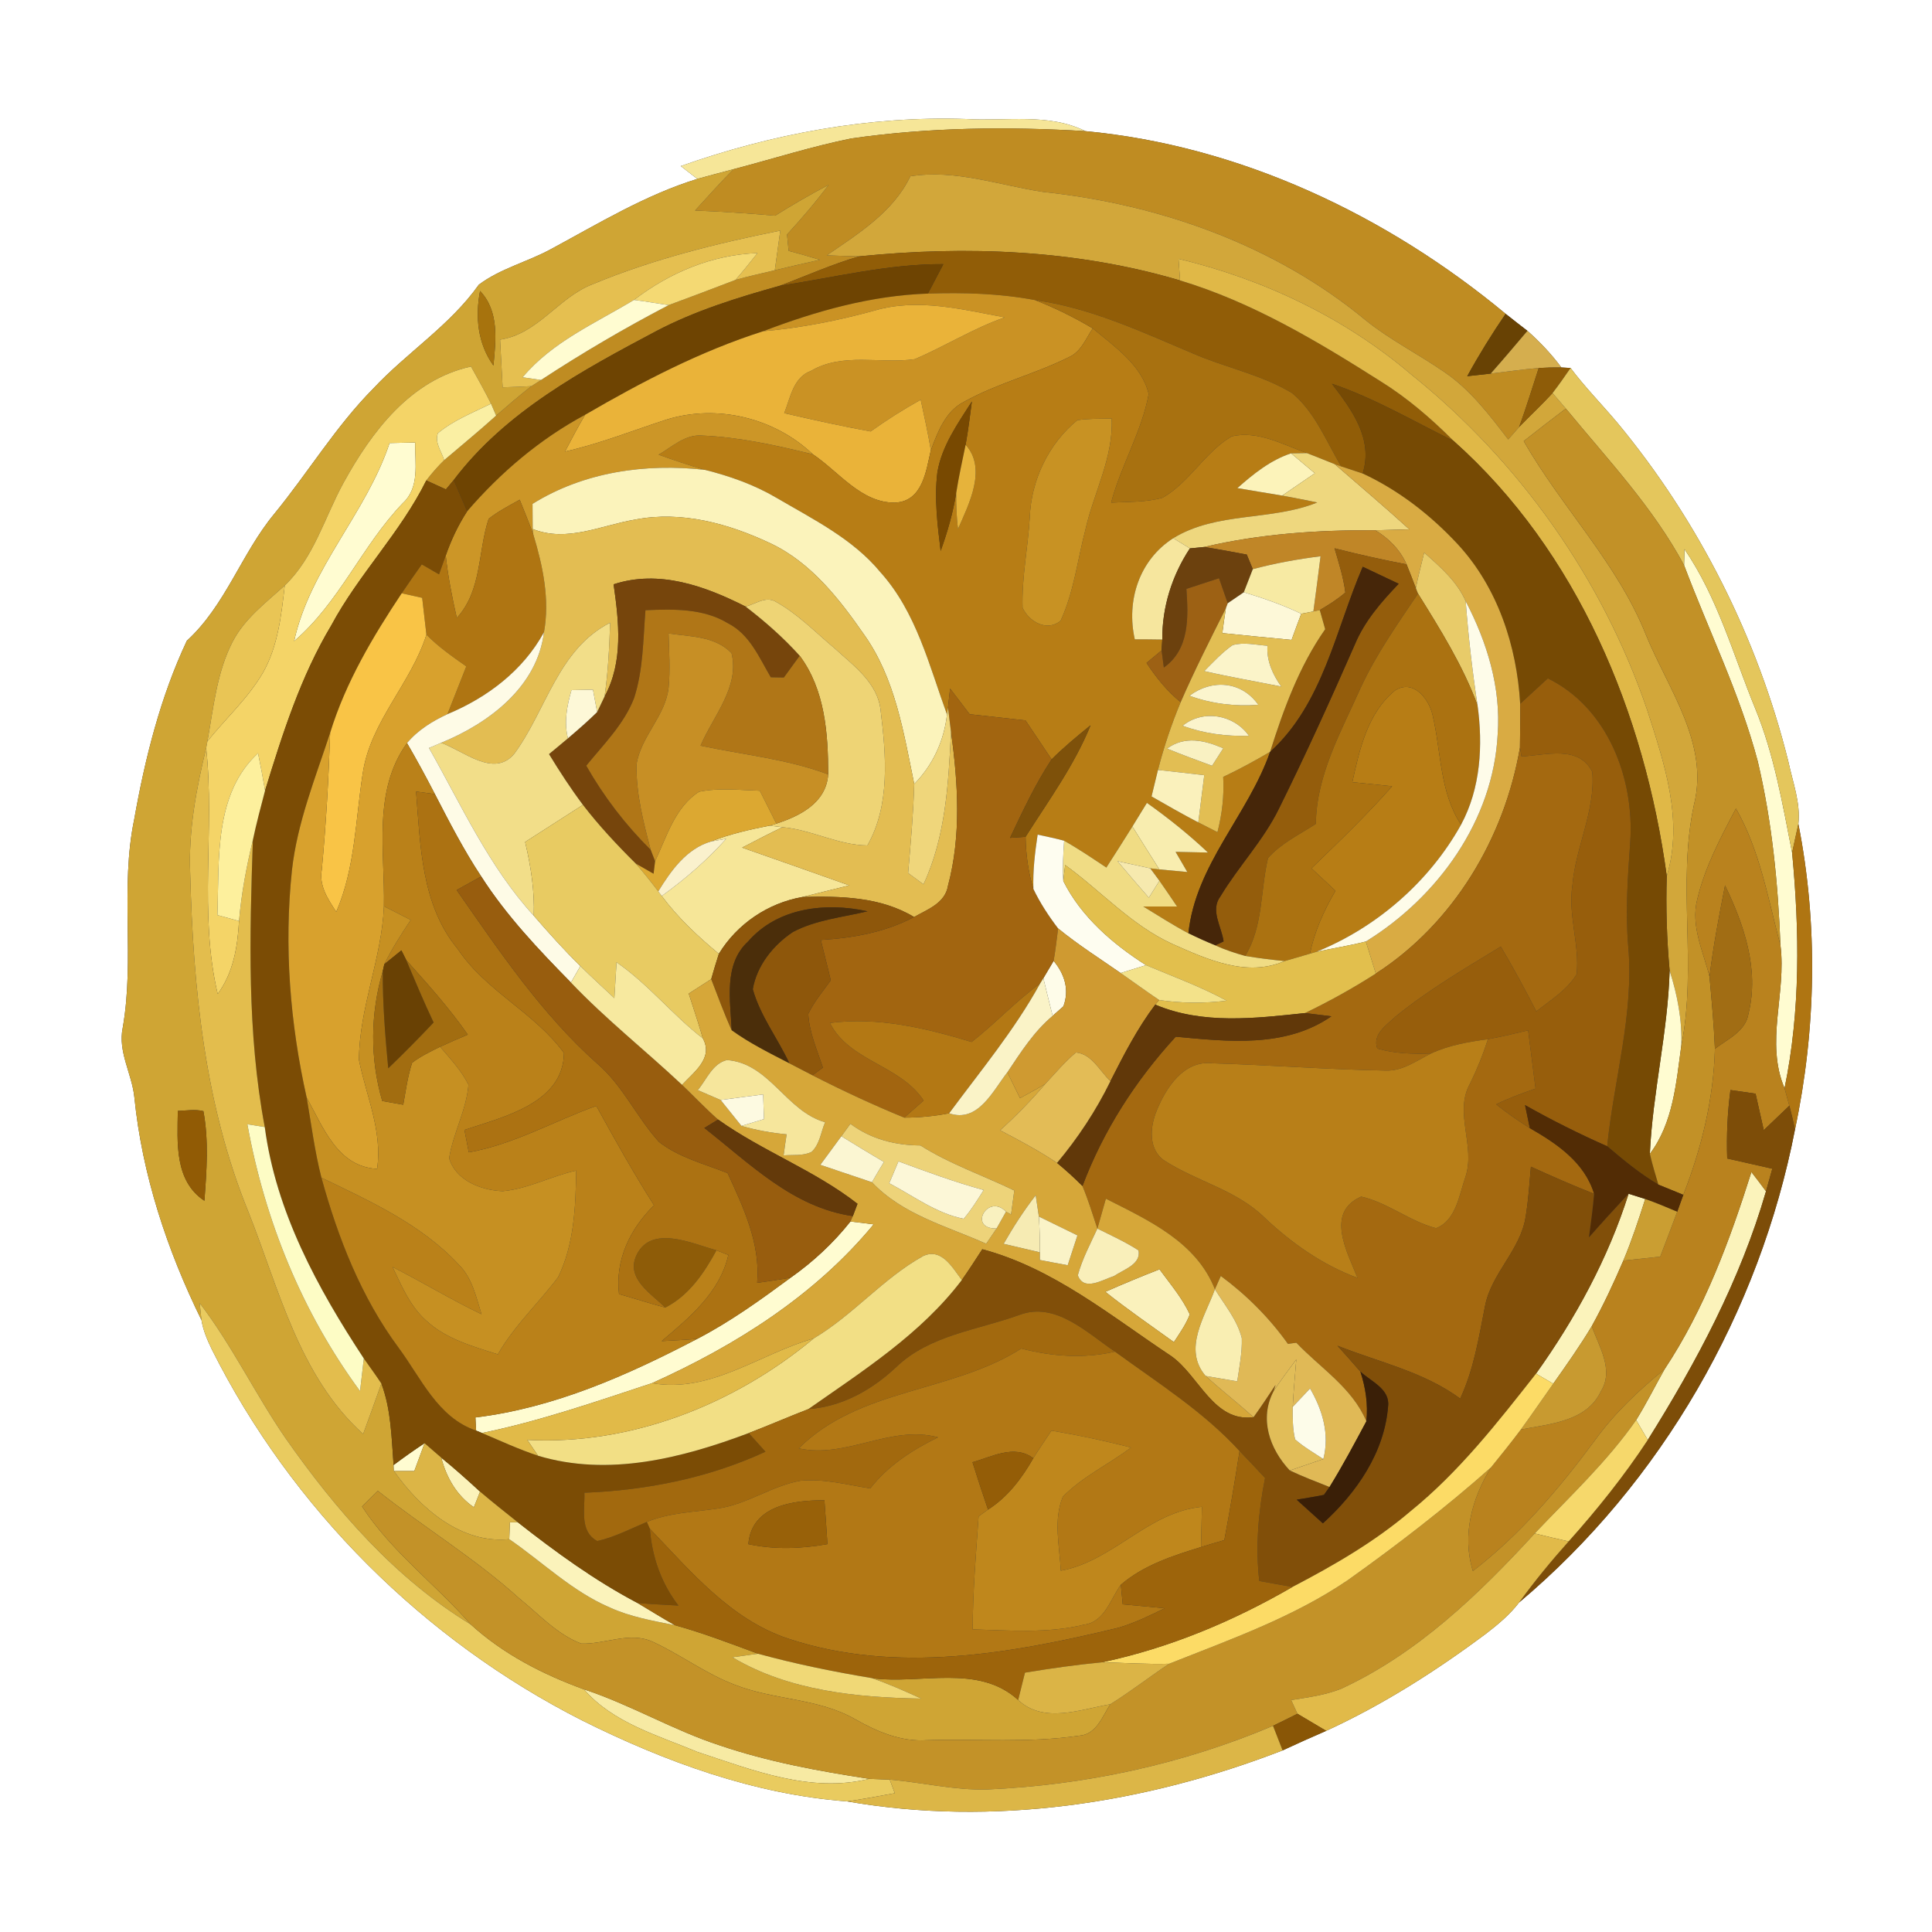 <?xml version="1.0" encoding="UTF-8" ?>
<!DOCTYPE svg PUBLIC "-//W3C//DTD SVG 1.1//EN" "http://www.w3.org/Graphics/SVG/1.1/DTD/svg11.dtd">
<svg width="250pt" height="250pt" viewBox="0 0 250 250" version="1.1" xmlns="http://www.w3.org/2000/svg">
<rect x="0" y="0" width="250" height="250" fill="#333333" stroke="none"/>
<g id="#ffffffff">
<path fill="#ffffff" opacity="1.00" d=" M 0.00 0.00 L 250.00 0.00 L 250.00 250.00 L 0.00 250.00 L 0.00 0.00 M 88.09 21.49 C 88.63 21.91 89.70 22.74 90.23 23.15 C 83.50 25.23 77.45 28.92 71.29 32.24 C 68.24 33.90 64.74 34.75 61.96 36.84 C 58.22 42.12 52.66 45.61 48.29 50.29 C 43.43 55.20 39.86 61.16 35.50 66.48 C 31.23 71.64 29.19 78.33 24.18 82.91 C 20.76 90.18 18.77 98.11 17.37 106.01 C 15.52 114.91 17.45 124.07 15.88 133.00 C 15.23 136.11 17.09 138.97 17.39 142.01 C 18.40 152.05 21.64 161.81 26.07 170.82 C 26.29 172.16 26.83 173.41 27.42 174.63 C 37.73 195.20 54.84 212.24 75.36 222.64 C 86.05 227.97 97.64 232.21 109.62 233.10 C 128.52 236.40 148.18 233.39 165.97 226.50 C 167.84 225.63 169.72 224.79 171.61 223.97 C 178.98 220.58 185.86 216.20 192.35 211.35 C 193.88 210.17 195.39 208.91 196.57 207.36 C 215.01 191.85 227.68 169.77 232.27 146.16 C 235.01 133.20 235.27 119.63 232.71 106.62 C 233.01 103.89 231.98 101.22 231.42 98.58 C 227.44 82.55 219.83 67.43 209.29 54.71 C 207.29 52.33 205.10 50.11 203.23 47.62 C 202.93 47.60 202.33 47.57 202.04 47.55 C 200.75 45.81 199.26 44.24 197.65 42.81 C 196.70 42.08 195.76 41.35 194.83 40.61 C 179.45 27.85 160.47 18.85 140.45 16.97 C 135.68 14.59 130.14 15.72 125.01 15.40 C 112.44 14.98 99.91 17.31 88.09 21.49 Z" />
</g>
<g id="#f6e698ff">
<path fill="#f6e698" opacity="1.00" d=" M 88.09 21.49 C 99.91 17.31 112.44 14.98 125.01 15.40 C 130.14 15.72 135.68 14.59 140.45 16.97 C 130.36 16.36 120.20 16.48 110.19 17.91 C 105.03 18.95 100.01 20.56 94.93 21.89 C 93.36 22.31 91.79 22.71 90.23 23.15 C 89.70 22.74 88.63 21.91 88.09 21.49 Z" />
<path fill="#f6e698" opacity="1.00" d=" M 91.99 108.89 C 94.44 107.93 97.00 107.34 99.58 106.84 C 99.99 106.89 100.83 106.99 101.25 107.04 C 99.49 107.88 97.76 108.79 96.03 109.68 C 100.66 111.29 105.28 112.93 109.90 114.57 C 107.87 115.07 105.85 115.56 103.83 116.07 C 99.36 116.86 95.39 119.55 93.02 123.42 C 90.32 121.18 87.73 118.77 85.63 115.94 C 88.65 113.77 91.48 111.31 93.97 108.54 C 93.48 108.63 92.49 108.80 91.99 108.89 Z" />
</g>
<g id="#bf8c22ff">
<path fill="#bf8c22" opacity="1.00" d=" M 94.93 21.89 C 100.01 20.56 105.03 18.95 110.19 17.91 C 120.20 16.48 130.36 16.36 140.45 16.97 C 160.47 18.85 179.45 27.85 194.83 40.61 C 193.04 43.22 191.38 45.91 189.86 48.68 C 190.87 48.57 191.88 48.46 192.90 48.34 C 194.97 48.10 197.03 47.79 199.11 47.62 C 198.27 50.17 197.51 52.74 196.57 55.26 C 196.10 55.79 195.63 56.33 195.16 56.86 C 192.72 53.67 190.23 50.40 186.87 48.12 C 183.50 45.80 179.81 43.95 176.62 41.36 C 164.92 31.69 149.98 26.42 135.00 24.84 C 129.29 23.98 123.65 21.88 117.80 22.81 C 115.56 27.47 111.08 30.21 106.99 33.04 C 108.39 33.10 109.79 33.14 111.20 33.17 C 107.69 34.18 104.35 35.69 100.93 36.97 C 95.46 38.50 89.98 40.19 84.93 42.84 C 75.34 47.93 65.40 53.27 58.71 62.12 C 58.46 62.42 57.96 63.03 57.70 63.33 C 56.85 62.94 56.01 62.55 55.16 62.17 C 55.87 61.24 56.64 60.36 57.48 59.54 C 59.72 57.63 62.01 55.76 64.20 53.78 C 65.69 52.49 67.20 51.19 68.76 49.97 C 69.07 49.77 69.69 49.37 70.01 49.17 C 75.35 45.67 80.87 42.43 86.53 39.48 C 89.42 38.42 92.29 37.32 95.17 36.22 C 96.85 35.74 98.56 35.38 100.26 34.97 C 102.20 34.51 104.15 34.05 106.09 33.62 C 104.75 33.20 103.40 32.82 102.05 32.46 C 102.00 31.93 101.89 30.87 101.84 30.34 C 103.73 28.28 105.55 26.17 107.22 23.92 C 104.86 25.16 102.55 26.50 100.30 27.91 C 96.85 27.61 93.40 27.38 89.94 27.24 C 91.59 25.45 93.20 23.61 94.93 21.89 Z" />
</g>
<g id="#cfa534ff">
<path fill="#cfa534" opacity="1.00" d=" M 90.23 23.15 C 91.79 22.71 93.36 22.31 94.93 21.89 C 93.20 23.61 91.59 25.45 89.94 27.24 C 93.40 27.38 96.85 27.61 100.30 27.91 C 102.55 26.50 104.86 25.16 107.22 23.92 C 105.55 26.17 103.73 28.28 101.84 30.34 C 101.89 30.87 102.00 31.93 102.05 32.46 C 103.40 32.82 104.75 33.20 106.09 33.62 C 104.15 34.05 102.20 34.51 100.26 34.97 C 100.50 33.26 100.73 31.55 100.97 29.84 C 92.70 31.50 84.48 33.54 76.68 36.78 C 72.25 38.48 69.63 43.21 64.71 43.95 C 64.81 46.00 64.92 48.06 65.04 50.12 C 66.28 50.09 67.52 50.04 68.76 49.97 C 67.20 51.19 65.69 52.49 64.20 53.78 C 64.03 53.40 63.70 52.63 63.54 52.24 C 62.73 50.61 61.83 49.02 60.95 47.43 C 53.13 49.14 48.08 55.87 44.44 62.50 C 42.00 66.96 40.63 72.15 36.85 75.76 C 34.40 77.99 31.64 80.05 30.09 83.06 C 28.04 87.04 27.63 91.58 26.84 95.92 L 26.68 96.79 C 25.39 102.10 24.38 107.52 24.61 113.01 C 25.00 127.82 26.47 142.92 32.12 156.76 C 36.10 166.76 38.68 178.07 46.99 185.56 C 47.79 183.39 48.58 181.21 49.35 179.03 C 50.62 182.40 50.66 186.04 50.93 189.58 L 50.98 190.35 C 54.32 195.13 59.67 199.81 65.90 199.17 C 70.21 202.14 74.03 205.91 78.89 208.00 C 81.56 209.22 84.47 209.73 87.33 210.30 C 90.98 211.31 94.52 212.67 98.08 213.99 C 97.25 214.11 95.60 214.34 94.77 214.45 C 102.11 218.81 110.85 219.65 119.21 219.80 C 117.12 218.84 115.01 217.90 112.83 217.15 C 119.11 218.01 126.56 215.24 131.75 219.98 C 135.08 223.08 139.78 221.20 143.67 220.53 C 142.63 222.13 141.87 224.46 139.63 224.60 C 133.13 225.56 126.51 224.99 119.95 225.18 C 116.59 225.41 113.48 224.07 110.63 222.45 C 105.83 219.71 100.07 220.00 95.01 217.98 C 91.29 216.56 88.10 214.13 84.51 212.47 C 81.54 211.06 78.30 212.79 75.21 212.68 C 72.06 211.49 69.74 208.88 67.17 206.81 C 61.48 201.66 54.89 197.67 48.89 192.92 C 48.21 193.60 47.53 194.27 46.85 194.94 C 50.66 200.81 56.35 204.98 60.91 210.20 C 51.10 204.22 43.49 195.43 36.96 186.12 C 33.04 180.42 30.05 174.12 25.84 168.62 C 25.90 169.17 26.01 170.27 26.07 170.82 C 21.64 161.81 18.40 152.05 17.39 142.01 C 17.09 138.97 15.23 136.11 15.88 133.00 C 17.45 124.07 15.52 114.91 17.37 106.01 C 18.77 98.11 20.76 90.18 24.18 82.91 C 29.19 78.33 31.23 71.64 35.50 66.48 C 39.86 61.16 43.43 55.20 48.29 50.29 C 52.66 45.61 58.22 42.12 61.96 36.84 C 64.74 34.75 68.24 33.90 71.29 32.24 C 77.45 28.92 83.50 25.23 90.23 23.15 M 62.12 37.65 C 61.48 41.00 61.81 44.47 63.85 47.30 C 64.17 43.99 64.61 40.29 62.12 37.65 M 23.01 143.75 C 22.95 147.84 22.55 152.80 26.45 155.38 C 26.74 151.52 27.03 147.60 26.32 143.78 C 25.23 143.51 24.11 143.72 23.01 143.75 Z" />
</g>
<g id="#d2a73aff">
<path fill="#d2a73a" opacity="1.00" d=" M 117.80 22.81 C 123.65 21.88 129.29 23.98 135.00 24.84 C 149.98 26.42 164.92 31.69 176.62 41.36 C 179.81 43.95 183.50 45.80 186.87 48.12 C 190.23 50.40 192.72 53.67 195.16 56.86 C 195.63 56.33 196.10 55.79 196.57 55.26 C 198.00 53.78 199.51 52.38 200.90 50.86 C 201.47 51.52 202.05 52.19 202.62 52.87 C 200.79 54.25 198.98 55.66 197.17 57.08 C 202.08 65.68 209.29 72.86 212.99 82.16 C 215.84 89.16 221.20 96.17 219.20 104.13 C 216.99 114.41 219.64 124.99 217.56 135.30 C 217.69 132.00 217.05 128.74 216.05 125.60 C 215.68 121.53 215.55 117.44 215.68 113.36 C 217.87 106.13 215.37 98.79 213.16 91.92 C 207.38 74.90 196.59 59.67 182.58 48.43 C 173.97 41.09 163.47 36.12 152.50 33.49 C 152.55 34.19 152.65 35.59 152.70 36.29 C 139.27 32.31 125.07 31.77 111.20 33.17 C 109.79 33.14 108.39 33.10 106.99 33.04 C 111.08 30.21 115.56 27.47 117.80 22.81 Z" />
</g>
<g id="#e5bf50ff">
<path fill="#e5bf50" opacity="1.00" d=" M 76.68 36.78 C 84.48 33.54 92.70 31.50 100.97 29.84 C 100.73 31.55 100.50 33.26 100.26 34.97 C 98.56 35.38 96.85 35.74 95.17 36.22 C 96.16 35.09 97.09 33.92 98.02 32.75 C 92.14 32.96 86.67 35.27 82.04 38.81 C 77.03 41.83 71.46 44.23 67.63 48.82 C 68.22 48.91 69.41 49.08 70.01 49.17 C 69.69 49.37 69.07 49.77 68.76 49.97 C 67.52 50.04 66.28 50.09 65.04 50.12 C 64.92 48.06 64.81 46.00 64.71 43.95 C 69.63 43.21 72.25 38.48 76.68 36.78 Z" />
</g>
<g id="#f4d973ff">
<path fill="#f4d973" opacity="1.00" d=" M 82.04 38.81 C 86.67 35.27 92.14 32.96 98.02 32.75 C 97.09 33.92 96.16 35.09 95.17 36.22 C 92.29 37.32 89.42 38.42 86.53 39.48 C 85.03 39.27 83.54 38.99 82.04 38.81 Z" />
</g>
<g id="#915d07ff">
<path fill="#915d07" opacity="1.00" d=" M 111.20 33.17 C 125.07 31.77 139.27 32.31 152.70 36.29 C 162.04 39.10 170.48 44.16 178.66 49.35 C 182.12 51.50 185.22 54.18 188.10 57.06 C 182.89 54.50 177.87 51.53 172.35 49.66 C 174.92 53.02 177.73 56.78 176.33 61.27 C 175.64 61.04 174.25 60.58 173.55 60.35 C 171.61 57.10 170.17 53.33 167.19 50.86 C 163.20 48.45 158.52 47.56 154.28 45.70 C 147.68 42.91 141.10 39.83 133.93 38.83 C 129.37 37.97 124.70 37.83 120.07 37.99 C 120.74 36.72 121.41 35.45 122.07 34.18 C 114.92 34.14 107.96 35.91 100.93 36.97 C 104.35 35.69 107.69 34.18 111.20 33.17 Z" />
</g>
<g id="#6e4402ff">
<path fill="#6e4402" opacity="1.00" d=" M 100.93 36.97 C 107.96 35.91 114.92 34.14 122.07 34.18 C 121.41 35.45 120.74 36.72 120.07 37.99 C 112.72 38.24 105.59 40.25 98.76 42.86 C 90.65 45.44 83.06 49.40 75.72 53.67 C 69.88 56.80 64.76 61.15 60.45 66.16 C 59.86 64.82 59.28 63.47 58.71 62.12 C 65.40 53.27 75.34 47.93 84.93 42.84 C 89.98 40.19 95.46 38.50 100.93 36.97 Z" />
</g>
<g id="#e0b847ff">
<path fill="#e0b847" opacity="1.00" d=" M 152.50 33.49 C 163.47 36.12 173.97 41.09 182.58 48.43 C 196.59 59.67 207.38 74.90 213.16 91.92 C 215.37 98.79 217.87 106.13 215.68 113.36 C 212.81 92.34 204.18 71.40 188.10 57.06 C 185.22 54.18 182.12 51.50 178.66 49.35 C 170.48 44.16 162.04 39.10 152.70 36.29 C 152.65 35.59 152.55 34.19 152.50 33.49 Z" />
</g>
<g id="#a7730dff">
<path fill="#a7730d" opacity="1.00" d=" M 62.12 37.65 C 64.61 40.29 64.17 43.99 63.85 47.30 C 61.81 44.47 61.48 41.00 62.12 37.65 Z" />
</g>
<g id="#fffcd1ff">
<path fill="#fffcd1" opacity="1.00" d=" M 82.04 38.81 C 83.54 38.99 85.03 39.27 86.53 39.48 C 80.87 42.43 75.35 45.67 70.01 49.17 C 69.41 49.08 68.22 48.91 67.63 48.82 C 71.46 44.23 77.03 41.83 82.04 38.81 Z" />
<path fill="#fffcd1" opacity="1.00" d=" M 50.41 57.33 C 51.51 57.31 52.61 57.28 53.72 57.26 C 53.69 59.96 54.34 63.08 52.10 65.13 C 46.83 70.63 43.90 77.98 38.06 82.96 C 40.14 73.48 47.40 66.43 50.41 57.33 Z" />
<path fill="#fffcd1" opacity="1.00" d=" M 217.97 71.06 C 222.27 77.33 224.28 84.74 227.13 91.69 C 229.58 97.66 230.66 104.05 231.90 110.35 C 232.86 120.49 232.99 130.80 230.92 140.82 C 228.39 134.87 231.18 128.50 230.39 122.33 C 230.08 114.33 229.30 106.30 227.45 98.50 C 225.13 89.75 221.10 81.59 217.92 73.14 C 217.93 72.62 217.96 71.58 217.97 71.06 Z" />
<path fill="#fffcd1" opacity="1.00" d=" M 216.05 125.60 C 217.05 128.74 217.69 132.00 217.56 135.30 C 216.90 140.12 216.52 145.28 213.49 149.31 C 213.85 141.38 215.82 133.58 216.05 125.60 Z" />
<path fill="#fffcd1" opacity="1.00" d=" M 110.05 158.06 C 110.80 158.15 112.30 158.34 113.05 158.43 C 105.46 167.64 95.15 174.13 84.37 178.98 C 77.11 181.37 69.88 183.89 62.37 185.43 L 61.61 185.12 C 61.59 184.70 61.54 183.85 61.52 183.42 C 71.72 182.18 81.20 177.96 90.22 173.25 C 94.50 171.03 98.42 168.20 102.30 165.34 C 105.21 163.29 107.84 160.85 110.05 158.06 Z" />
<path fill="#fffcd1" opacity="1.00" d=" M 50.93 189.58 C 52.24 188.59 53.58 187.65 54.94 186.75 C 54.50 187.95 54.05 189.15 53.61 190.35 C 52.95 190.35 51.64 190.35 50.98 190.35 L 50.93 189.58 Z" />
</g>
<g id="#ca9224ff">
<path fill="#ca9224" opacity="1.00" d=" M 98.76 42.86 C 105.59 40.25 112.72 38.24 120.07 37.99 C 124.70 37.83 129.37 37.97 133.93 38.83 C 136.51 39.83 139.01 41.07 141.40 42.49 C 140.51 43.81 139.90 45.50 138.35 46.20 C 133.94 48.41 129.07 49.58 124.75 51.99 C 122.34 53.20 121.35 55.89 120.45 58.26 C 120.09 56.07 119.61 53.90 119.14 51.73 C 116.90 52.97 114.74 54.35 112.66 55.83 C 108.91 55.15 105.19 54.32 101.48 53.46 C 102.28 51.46 102.64 48.82 104.96 47.98 C 109.08 45.58 113.91 47.11 118.35 46.48 C 122.30 44.81 125.95 42.48 130.02 41.07 C 124.50 40.04 118.78 38.56 113.22 40.17 C 108.48 41.48 103.66 42.43 98.76 42.86 Z" />
</g>
<g id="#eab339ff">
<path fill="#eab339" opacity="1.00" d=" M 113.22 40.17 C 118.78 38.56 124.50 40.04 130.02 41.07 C 125.95 42.48 122.30 44.81 118.35 46.48 C 113.91 47.11 109.08 45.58 104.96 47.98 C 102.64 48.82 102.28 51.46 101.48 53.46 C 105.19 54.32 108.91 55.15 112.66 55.83 C 114.74 54.35 116.90 52.97 119.14 51.73 C 119.61 53.90 120.09 56.07 120.45 58.26 C 119.83 60.97 119.38 64.87 115.82 65.04 C 111.45 65.10 108.55 61.04 105.19 58.79 C 100.23 54.08 92.84 52.27 86.29 54.28 C 81.91 55.70 77.62 57.42 73.11 58.43 C 73.96 56.83 74.79 55.22 75.72 53.67 C 83.06 49.40 90.65 45.44 98.76 42.86 C 103.66 42.43 108.48 41.48 113.22 40.17 Z" />
</g>
<g id="#a87110ff">
<path fill="#a87110" opacity="1.00" d=" M 133.93 38.83 C 141.10 39.83 147.68 42.91 154.28 45.70 C 158.52 47.56 163.20 48.45 167.19 50.86 C 170.17 53.33 171.61 57.10 173.55 60.35 L 172.71 60.06 C 171.51 59.58 170.31 59.09 169.11 58.63 C 166.02 57.53 162.76 55.68 159.39 56.46 C 155.91 58.50 153.95 62.39 150.45 64.40 C 148.29 65.02 146.00 64.91 143.78 65.04 C 145.05 60.24 147.74 55.88 148.64 50.99 C 147.76 47.25 144.21 44.84 141.40 42.49 C 139.01 41.07 136.51 39.83 133.93 38.83 Z" />
</g>
<g id="#684204ff">
<path fill="#684204" opacity="1.00" d=" M 189.86 48.68 C 191.38 45.91 193.04 43.22 194.83 40.61 C 195.76 41.35 196.70 42.08 197.65 42.81 C 196.08 44.67 194.51 46.52 192.90 48.34 C 191.88 48.46 190.87 48.57 189.86 48.68 Z" />
</g>
<g id="#b77d15ff">
<path fill="#b77d15" opacity="1.00" d=" M 141.40 42.49 C 144.21 44.84 147.76 47.25 148.64 50.99 C 147.74 55.88 145.05 60.24 143.78 65.04 C 146.00 64.91 148.29 65.02 150.45 64.40 C 153.95 62.39 155.91 58.50 159.39 56.46 C 162.76 55.68 166.02 57.53 169.11 58.63 C 168.60 58.64 167.58 58.65 167.07 58.66 C 164.39 59.54 162.19 61.33 160.11 63.16 C 162.04 63.50 163.98 63.80 165.91 64.13 C 167.43 64.41 168.94 64.70 170.45 65.02 C 164.45 67.45 157.49 66.17 151.82 69.64 C 147.41 72.46 145.72 77.72 146.84 82.73 C 148.02 82.73 149.21 82.74 150.40 82.76 C 150.37 83.11 150.33 83.81 150.31 84.16 C 149.82 84.57 148.85 85.38 148.36 85.78 C 149.60 87.67 151.02 89.44 152.78 90.86 C 151.59 93.71 150.61 96.64 149.84 99.63 C 149.56 100.77 149.28 101.92 149.01 103.06 C 151.01 104.21 153.01 105.35 155.06 106.42 C 155.68 106.73 156.92 107.37 157.54 107.68 C 158.14 105.35 158.42 102.94 158.28 100.53 C 160.36 99.55 162.37 98.45 164.35 97.29 C 161.51 105.45 154.70 111.88 153.78 120.77 C 151.78 119.71 149.88 118.48 147.94 117.30 C 149.40 117.30 150.85 117.30 152.31 117.30 C 151.56 116.18 150.80 115.07 150.03 113.97 C 149.73 113.57 149.14 112.77 148.84 112.36 C 149.14 112.40 149.73 112.47 150.02 112.50 C 151.23 112.62 152.43 112.73 153.64 112.84 C 153.14 111.97 152.63 111.10 152.12 110.23 C 153.51 110.26 154.91 110.29 156.31 110.32 C 153.84 107.98 151.18 105.86 148.41 103.89 C 147.78 104.91 147.16 105.93 146.53 106.95 C 145.43 108.73 144.29 110.49 143.16 112.26 C 141.36 111.06 139.58 109.85 137.70 108.79 C 136.57 108.48 135.42 108.25 134.27 108.00 C 133.92 110.33 133.64 112.68 133.72 115.03 C 133.05 112.84 132.75 110.56 132.71 108.28 C 135.69 103.58 139.01 99.04 141.12 93.85 C 139.39 95.26 137.66 96.68 136.08 98.26 C 134.97 96.57 133.81 94.91 132.70 93.22 C 130.29 92.96 127.88 92.68 125.47 92.42 C 124.63 91.31 123.78 90.20 122.94 89.10 C 122.87 89.72 122.74 90.95 122.67 91.57 L 122.54 92.45 C 120.23 86.10 118.57 79.20 113.93 74.05 C 110.34 69.70 105.20 67.19 100.43 64.39 C 97.57 62.71 94.42 61.60 91.22 60.80 C 89.19 60.23 87.20 59.54 85.22 58.84 C 86.97 57.82 88.65 56.19 90.84 56.36 C 95.69 56.57 100.48 57.63 105.19 58.79 C 108.55 61.04 111.45 65.10 115.82 65.04 C 119.38 64.87 119.83 60.97 120.45 58.26 C 121.35 55.89 122.34 53.20 124.75 51.99 C 129.07 49.58 133.94 48.41 138.35 46.20 C 139.90 45.50 140.51 43.81 141.40 42.49 M 121.30 61.10 C 120.88 64.49 121.31 67.92 121.72 71.29 C 122.60 68.85 123.32 66.36 123.73 63.80 C 123.71 65.36 123.78 66.91 123.96 68.46 C 125.39 65.22 127.74 60.63 124.95 57.55 C 125.29 55.69 125.51 53.82 125.76 51.95 C 123.94 54.80 121.88 57.69 121.30 61.10 M 139.41 54.37 C 135.68 57.41 133.42 62.17 133.25 66.97 C 133.02 70.87 132.20 74.73 132.32 78.64 C 133.16 80.46 135.47 81.78 137.24 80.33 C 138.96 76.61 139.42 72.49 140.45 68.55 C 141.53 63.73 144.09 59.23 143.85 54.16 C 142.37 54.19 140.88 54.15 139.41 54.37 Z" />
<path fill="#b77d15" opacity="1.00" d=" M 180.51 89.35 C 182.86 87.84 184.88 90.38 185.37 92.51 C 186.51 97.26 186.26 102.47 189.06 106.71 C 184.96 114.08 178.15 120.01 170.33 123.17 L 169.50 123.41 C 170.10 120.52 171.32 117.81 172.81 115.27 C 171.77 114.30 170.74 113.33 169.70 112.36 C 173.27 108.91 176.86 105.47 180.14 101.74 C 178.42 101.56 176.71 101.39 174.99 101.21 C 175.93 96.96 176.96 92.25 180.51 89.35 Z" />
</g>
<g id="#d5ae4eff">
<path fill="#d5ae4e" opacity="1.00" d=" M 197.65 42.81 C 199.26 44.24 200.75 45.81 202.04 47.55 C 201.06 47.54 200.08 47.56 199.11 47.62 C 197.03 47.79 194.97 48.10 192.90 48.34 C 194.51 46.52 196.08 44.67 197.65 42.81 Z" />
</g>
<g id="#8e5c08ff">
<path fill="#8e5c08" opacity="1.00" d=" M 199.11 47.62 C 200.08 47.56 201.06 47.54 202.04 47.55 C 202.33 47.57 202.93 47.60 203.23 47.62 C 202.47 48.71 201.72 49.81 200.90 50.86 C 199.51 52.38 198.00 53.78 196.57 55.26 C 197.51 52.74 198.27 50.17 199.11 47.62 Z" />
<path fill="#8e5c08" opacity="1.00" d=" M 82.34 162.47 C 84.22 158.40 89.56 160.92 92.71 161.79 C 91.11 164.73 89.16 167.63 86.09 169.20 C 84.29 167.40 80.98 165.48 82.34 162.47 Z" />
</g>
<g id="#f4d467ff">
<path fill="#f4d467" opacity="1.00" d=" M 44.44 62.50 C 48.08 55.87 53.13 49.14 60.95 47.43 C 61.83 49.02 62.73 50.61 63.54 52.24 C 61.19 53.40 58.69 54.37 56.66 56.06 C 56.23 57.27 57.13 58.43 57.48 59.54 C 56.64 60.36 55.87 61.24 55.16 62.17 C 51.83 68.91 46.42 74.30 42.87 80.92 C 38.90 87.55 36.56 94.95 34.30 102.30 C 34.03 100.68 33.72 99.06 33.39 97.46 C 27.66 102.74 28.38 111.30 28.13 118.41 C 28.83 118.61 30.23 118.99 30.93 119.18 C 30.75 122.50 30.19 125.88 28.17 128.62 C 25.70 118.18 27.81 107.38 26.68 96.79 L 26.84 95.92 C 29.23 92.95 32.10 90.35 34.03 87.04 C 35.98 83.61 36.40 79.61 36.85 75.76 C 40.63 72.15 42.00 66.96 44.44 62.50 M 50.41 57.33 C 47.40 66.43 40.14 73.48 38.06 82.96 C 43.90 77.98 46.83 70.63 52.10 65.13 C 54.34 63.08 53.69 59.96 53.72 57.26 C 52.61 57.28 51.51 57.31 50.41 57.33 Z" />
</g>
<g id="#e4c65cff">
<path fill="#e4c65c" opacity="1.00" d=" M 203.23 47.62 C 205.10 50.11 207.29 52.33 209.29 54.71 C 219.83 67.43 227.44 82.55 231.42 98.58 C 231.98 101.22 233.01 103.89 232.71 106.62 C 232.43 107.86 232.16 109.11 231.90 110.35 C 230.66 104.05 229.58 97.66 227.13 91.69 C 224.28 84.74 222.27 77.33 217.97 71.06 C 217.96 71.58 217.93 72.62 217.92 73.14 C 213.89 65.63 207.99 59.40 202.62 52.87 C 202.05 52.19 201.47 51.52 200.90 50.86 C 201.72 49.81 202.47 48.71 203.23 47.62 Z" />
</g>
<g id="#764a04ff">
<path fill="#764a04" opacity="1.00" d=" M 172.35 49.66 C 177.87 51.53 182.89 54.50 188.10 57.06 C 204.18 71.40 212.81 92.34 215.68 113.36 C 215.55 117.44 215.68 121.53 216.05 125.60 C 215.82 133.58 213.85 141.38 213.49 149.31 C 213.80 150.65 214.20 151.97 214.59 153.29 C 212.20 151.89 210.07 150.11 207.97 148.33 C 208.83 139.69 211.48 131.17 210.69 122.41 C 210.31 117.93 210.64 113.45 210.95 108.98 C 211.52 100.74 208.04 91.59 200.29 87.78 C 199.10 88.88 197.91 89.98 196.71 91.07 C 196.28 83.58 193.78 75.97 188.61 70.40 C 185.12 66.65 180.99 63.43 176.33 61.27 C 177.73 56.78 174.92 53.02 172.35 49.66 Z" />
</g>
<g id="#faefa3ff">
<path fill="#faefa3" opacity="1.00" d=" M 56.66 56.06 C 58.69 54.37 61.19 53.40 63.54 52.24 C 63.70 52.63 64.03 53.40 64.20 53.78 C 62.01 55.76 59.72 57.63 57.48 59.54 C 57.13 58.43 56.23 57.27 56.66 56.06 Z" />
</g>
<g id="#784901ff">
<path fill="#784901" opacity="1.00" d=" M 121.30 61.10 C 121.88 57.69 123.94 54.80 125.76 51.95 C 125.51 53.82 125.29 55.69 124.95 57.55 C 124.52 59.63 124.06 61.70 123.73 63.80 C 123.32 66.36 122.60 68.85 121.72 71.29 C 121.31 67.92 120.88 64.49 121.30 61.10 Z" />
</g>
<g id="#cc9627ff">
<path fill="#cc9627" opacity="1.00" d=" M 86.29 54.28 C 92.84 52.27 100.23 54.08 105.19 58.79 C 100.48 57.63 95.69 56.57 90.84 56.36 C 88.65 56.19 86.97 57.82 85.22 58.84 C 87.20 59.54 89.19 60.23 91.22 60.80 C 83.53 59.93 75.56 61.06 68.91 65.20 C 68.92 66.01 68.92 67.64 68.93 68.45 L 69.01 69.16 C 68.46 67.65 67.85 66.16 67.25 64.66 C 65.88 65.44 64.46 66.15 63.23 67.14 C 61.82 71.42 62.37 76.40 59.11 79.96 C 58.50 77.29 57.97 74.60 57.68 71.88 C 58.38 69.87 59.29 67.94 60.45 66.16 C 64.76 61.15 69.88 56.80 75.72 53.67 C 74.79 55.22 73.96 56.83 73.11 58.43 C 77.62 57.42 81.91 55.70 86.29 54.28 Z" />
</g>
<g id="#c29127ff">
<path fill="#c29127" opacity="1.00" d=" M 197.17 57.08 C 198.98 55.66 200.79 54.25 202.62 52.87 C 207.99 59.40 213.89 65.63 217.92 73.14 C 221.10 81.59 225.13 89.75 227.45 98.50 C 229.30 106.30 230.08 114.33 230.39 122.33 C 228.79 116.33 227.75 110.08 224.63 104.62 C 222.64 108.39 220.60 112.22 219.62 116.40 C 218.75 119.81 220.40 123.12 221.21 126.37 C 221.49 129.48 221.78 132.59 221.91 135.71 C 221.74 142.21 220.18 148.58 217.82 154.61 C 217.01 154.28 215.40 153.62 214.59 153.29 C 214.20 151.97 213.80 150.65 213.49 149.31 C 216.52 145.28 216.90 140.12 217.56 135.30 C 219.64 124.99 216.99 114.41 219.20 104.13 C 221.20 96.17 215.84 89.16 212.99 82.16 C 209.29 72.86 202.08 65.68 197.17 57.08 Z" />
</g>
<g id="#c89223ff">
<path fill="#c89223" opacity="1.00" d=" M 139.41 54.37 C 140.88 54.15 142.37 54.19 143.85 54.16 C 144.09 59.23 141.53 63.73 140.45 68.55 C 139.42 72.49 138.96 76.61 137.24 80.33 C 135.47 81.78 133.16 80.46 132.32 78.64 C 132.20 74.73 133.02 70.87 133.25 66.97 C 133.42 62.17 135.68 57.41 139.41 54.37 Z" />
</g>
<g id="#e6b33bff">
<path fill="#e6b33b" opacity="1.00" d=" M 124.95 57.55 C 127.74 60.63 125.39 65.22 123.96 68.46 C 123.78 66.91 123.71 65.36 123.73 63.80 C 124.06 61.70 124.52 59.63 124.95 57.55 Z" />
</g>
<g id="#fcf3baff">
<path fill="#fcf3ba" opacity="1.00" d=" M 160.11 63.16 C 162.19 61.33 164.39 59.54 167.07 58.66 C 168.09 59.52 169.11 60.38 170.14 61.24 C 168.73 62.20 167.32 63.16 165.91 64.13 C 163.98 63.80 162.04 63.50 160.11 63.16 Z" />
</g>
<g id="#eed77eff">
<path fill="#eed77e" opacity="1.00" d=" M 167.07 58.66 C 167.58 58.65 168.60 58.64 169.11 58.63 C 170.31 59.09 171.51 59.58 172.71 60.06 C 175.94 62.86 179.21 65.62 182.37 68.50 C 180.90 68.55 179.43 68.59 177.97 68.62 C 170.53 68.57 163.07 69.07 155.81 70.78 C 155.35 70.83 154.43 70.91 153.97 70.96 C 153.43 70.63 152.36 69.97 151.82 69.64 C 157.49 66.17 164.45 67.45 170.45 65.02 C 168.94 64.70 167.43 64.41 165.91 64.13 C 167.32 63.16 168.73 62.20 170.14 61.24 C 169.11 60.38 168.09 59.52 167.07 58.66 Z" />
</g>
<g id="#d9ab43ff">
<path fill="#d9ab43" opacity="1.00" d=" M 172.71 60.06 L 173.55 60.35 C 174.25 60.58 175.64 61.04 176.33 61.27 C 180.99 63.43 185.12 66.65 188.61 70.40 C 193.78 75.97 196.28 83.58 196.71 91.07 C 196.74 92.96 196.70 94.85 196.68 96.74 C 194.67 108.45 188.09 119.48 178.03 125.98 C 177.60 124.60 177.17 123.21 176.74 121.83 C 186.05 116.09 193.24 106.15 193.80 95.00 C 194.24 88.99 192.42 83.08 189.66 77.80 C 188.53 75.21 186.35 73.34 184.29 71.51 C 183.91 73.03 183.52 74.56 183.21 76.10 C 182.82 75.07 182.42 74.05 182.01 73.03 C 181.18 71.15 179.72 69.67 177.97 68.62 C 179.43 68.59 180.90 68.55 182.37 68.50 C 179.21 65.62 175.94 62.86 172.71 60.06 Z" />
</g>
<g id="#fbf3bbff">
<path fill="#fbf3bb" opacity="1.00" d=" M 68.91 65.20 C 75.56 61.06 83.53 59.93 91.22 60.80 C 94.42 61.60 97.57 62.71 100.43 64.39 C 105.20 67.19 110.34 69.70 113.93 74.05 C 118.57 79.20 120.23 86.10 122.54 92.45 C 122.17 95.85 120.70 99.02 118.30 101.45 C 116.94 94.82 115.85 87.82 111.85 82.17 C 108.62 77.51 104.94 72.77 99.68 70.30 C 94.29 67.75 88.18 66.07 82.21 67.23 C 77.82 67.96 73.36 70.23 68.93 68.45 C 68.92 67.64 68.92 66.01 68.91 65.20 Z" />
<path fill="#fbf3bb" opacity="1.00" d=" M 226.63 151.66 C 227.27 152.48 227.90 153.31 228.52 154.15 C 225.21 165.61 219.53 176.26 213.22 186.33 C 212.84 185.68 212.09 184.40 211.72 183.75 C 213.04 181.62 214.16 179.37 215.39 177.19 C 220.57 169.38 223.82 160.54 226.63 151.66 Z" />
<path fill="#fbf3bb" opacity="1.00" d=" M 210.74 154.47 C 211.28 154.64 212.35 154.98 212.89 155.15 C 212.04 157.84 211.15 160.52 210.06 163.12 C 208.82 166.01 207.49 168.86 205.97 171.61 C 204.44 174.17 202.71 176.61 200.99 179.05 C 200.44 178.72 199.32 178.08 198.76 177.75 C 203.84 170.64 208.10 162.83 210.74 154.47 Z" />
<path fill="#fbf3bb" opacity="1.00" d=" M 57.10 188.62 C 58.82 190.03 60.49 191.51 62.12 193.02 C 61.92 193.52 61.52 194.53 61.32 195.04 C 59.10 193.53 57.76 191.18 57.10 188.62 Z" />
<path fill="#fbf3bb" opacity="1.00" d=" M 65.98 196.99 C 66.23 196.98 66.74 196.98 67.00 196.98 C 71.90 200.83 76.97 204.52 82.50 207.43 C 84.11 208.38 85.69 209.38 87.33 210.30 C 84.47 209.73 81.56 209.22 78.89 208.00 C 74.03 205.91 70.21 202.14 65.90 199.17 C 65.92 198.62 65.96 197.53 65.98 196.99 Z" />
</g>
<g id="#7b4c05ff">
<path fill="#7b4c05" opacity="1.00" d=" M 55.16 62.17 C 56.01 62.55 56.85 62.94 57.70 63.33 C 57.96 63.03 58.46 62.42 58.71 62.12 C 59.28 63.47 59.86 64.82 60.45 66.16 C 59.29 67.94 58.38 69.87 57.68 71.88 C 57.39 72.69 57.10 73.50 56.81 74.32 C 56.07 73.89 55.32 73.46 54.58 73.03 C 53.70 74.27 52.83 75.51 51.98 76.77 C 48.23 82.41 44.72 88.31 42.72 94.83 C 40.81 100.66 38.47 106.43 37.78 112.58 C 36.74 122.42 37.52 132.38 39.68 142.01 C 40.28 145.48 40.72 148.98 41.59 152.39 C 43.74 160.19 46.73 167.86 51.58 174.40 C 54.48 178.31 56.64 183.44 61.61 185.12 L 62.37 185.43 C 64.77 186.45 67.14 187.55 69.62 188.37 C 78.74 191.12 88.25 188.68 96.88 185.44 C 97.60 186.24 98.33 187.05 99.05 187.85 C 91.69 191.25 83.70 192.84 75.62 193.16 C 75.70 195.30 74.96 198.16 77.28 199.41 C 79.53 198.92 81.59 197.82 83.70 196.94 L 84.09 197.82 C 84.37 201.44 85.56 204.88 87.79 207.76 C 86.03 207.66 84.26 207.57 82.50 207.43 C 76.97 204.52 71.90 200.83 67.00 196.98 C 65.36 195.68 63.72 194.37 62.12 193.02 C 60.49 191.51 58.82 190.03 57.10 188.62 C 56.38 188.00 55.66 187.37 54.94 186.75 C 53.58 187.65 52.24 188.59 50.93 189.58 C 50.66 186.04 50.62 182.40 49.35 179.03 C 48.62 177.93 47.84 176.86 47.08 175.79 C 41.09 166.69 35.70 156.80 34.26 145.84 C 31.95 133.59 32.31 121.10 32.72 108.71 C 33.17 106.56 33.74 104.43 34.30 102.30 C 36.56 94.95 38.90 87.55 42.87 80.92 C 46.42 74.30 51.83 68.91 55.16 62.17 Z" />
</g>
<g id="#af7512ff">
<path fill="#af7512" opacity="1.00" d=" M 63.23 67.14 C 64.46 66.15 65.88 65.44 67.25 64.66 C 67.85 66.16 68.46 67.65 69.01 69.16 C 70.24 73.24 71.16 77.55 70.39 81.81 C 67.68 86.77 63.05 90.27 57.90 92.41 C 58.71 90.35 59.53 88.29 60.34 86.23 C 58.54 84.96 56.72 83.70 55.18 82.12 C 55.00 80.53 54.81 78.94 54.63 77.36 C 53.96 77.21 52.64 76.92 51.98 76.77 C 52.83 75.51 53.70 74.27 54.58 73.03 C 55.32 73.46 56.07 73.89 56.81 74.32 C 57.10 73.50 57.39 72.69 57.68 71.88 C 57.97 74.60 58.50 77.29 59.11 79.96 C 62.37 76.40 61.82 71.42 63.23 67.14 Z" />
<path fill="#af7512" opacity="1.00" d=" M 231.90 110.35 C 232.16 109.11 232.43 107.86 232.71 106.62 C 235.27 119.63 235.01 133.20 232.27 146.16 C 232.05 145.12 231.81 144.09 231.54 143.08 C 231.39 142.51 231.08 141.38 230.92 140.82 C 232.99 130.80 232.86 120.49 231.90 110.35 Z" />
</g>
<g id="#e3bd52ff">
<path fill="#e3bd52" opacity="1.00" d=" M 68.93 68.45 C 73.36 70.23 77.82 67.96 82.21 67.23 C 88.18 66.07 94.29 67.75 99.68 70.30 C 104.94 72.77 108.62 77.51 111.85 82.17 C 115.85 87.82 116.94 94.82 118.30 101.45 C 118.19 105.30 117.84 109.14 117.51 112.97 C 118.01 113.34 119.00 114.07 119.50 114.43 C 122.37 108.28 122.73 101.39 123.06 94.71 C 123.97 101.28 124.40 108.14 122.67 114.61 C 122.30 116.88 120.02 117.67 118.28 118.66 C 113.93 116.04 108.75 115.94 103.83 116.07 C 105.85 115.56 107.87 115.07 109.90 114.57 C 105.28 112.93 100.66 111.29 96.03 109.68 C 97.76 108.79 99.49 107.88 101.25 107.04 C 105.01 107.36 108.45 109.36 112.24 109.40 C 115.21 104.18 114.66 97.74 113.96 92.00 C 113.62 88.39 110.50 86.18 108.04 83.93 C 105.52 81.82 103.20 79.40 100.29 77.81 C 99.02 77.14 97.70 78.19 96.48 78.49 C 91.23 75.83 85.27 73.68 79.40 75.61 C 80.09 80.46 80.68 85.64 78.23 90.13 C 78.69 86.96 78.85 83.77 78.95 80.58 C 72.19 84.02 70.70 91.91 66.53 97.56 C 63.88 100.69 59.94 97.12 57.08 96.12 C 63.24 93.60 69.53 88.89 70.39 81.81 C 71.16 77.55 70.24 73.24 69.01 69.16 L 68.93 68.45 Z" />
</g>
<g id="#c08627ff">
<path fill="#c08627" opacity="1.00" d=" M 155.81 70.78 C 163.07 69.07 170.53 68.57 177.97 68.62 C 179.72 69.67 181.18 71.15 182.01 73.03 C 178.89 72.43 175.78 71.74 172.69 70.95 C 173.24 72.83 173.84 74.72 174.09 76.67 C 173.08 77.55 171.94 78.26 170.78 78.94 L 169.95 79.12 C 170.27 76.74 170.59 74.36 170.88 71.98 C 167.92 72.35 164.99 72.88 162.11 73.65 C 161.91 73.18 161.52 72.24 161.33 71.76 C 159.49 71.42 157.66 71.07 155.81 70.78 Z" />
</g>
<g id="#f6e69eff">
<path fill="#f6e69e" opacity="1.00" d=" M 146.84 82.73 C 145.72 77.72 147.41 72.46 151.82 69.64 C 152.36 69.97 153.43 70.63 153.97 70.96 C 151.66 74.47 150.37 78.54 150.40 82.76 C 149.21 82.74 148.02 82.73 146.84 82.73 Z" />
</g>
<g id="#6c410eff">
<path fill="#6c410e" opacity="1.00" d=" M 153.97 70.96 C 154.43 70.91 155.35 70.83 155.81 70.78 C 157.66 71.07 159.49 71.42 161.33 71.76 C 161.52 72.24 161.91 73.18 162.11 73.65 C 161.72 74.64 161.33 75.64 160.95 76.64 C 160.43 76.99 159.39 77.71 158.87 78.06 C 158.49 76.98 158.11 75.90 157.74 74.82 C 156.33 75.29 154.92 75.74 153.52 76.20 C 153.77 79.85 153.95 84.01 150.60 86.38 C 150.53 85.83 150.38 84.72 150.31 84.16 C 150.33 83.81 150.37 83.11 150.40 82.76 C 150.37 78.54 151.66 74.47 153.97 70.96 Z" />
</g>
<g id="#945d0cff">
<path fill="#945d0c" opacity="1.00" d=" M 172.69 70.95 C 175.78 71.74 178.89 72.43 182.01 73.03 C 182.42 74.05 182.82 75.07 183.21 76.10 L 183.49 76.81 C 180.83 80.76 178.07 84.67 176.07 89.00 C 173.55 94.65 170.35 100.25 170.27 106.61 C 168.15 107.99 165.77 109.11 164.08 111.04 C 163.08 115.25 163.47 119.85 161.13 123.70 C 159.81 123.33 158.50 122.90 157.25 122.33 C 157.52 122.20 158.06 121.95 158.33 121.82 C 158.08 119.90 156.56 117.79 157.93 115.98 C 160.28 112.08 163.49 108.74 165.50 104.63 C 168.96 97.64 172.19 90.53 175.32 83.39 C 176.58 80.36 178.75 77.88 180.99 75.54 C 179.43 74.81 177.88 74.07 176.34 73.34 C 172.81 81.52 171.22 91.04 164.35 97.29 C 166.10 91.75 168.12 86.21 171.48 81.42 C 171.25 80.59 171.01 79.77 170.78 78.94 C 171.94 78.26 173.08 77.55 174.09 76.67 C 173.84 74.72 173.24 72.83 172.69 70.95 Z" />
</g>
<g id="#f7eaa3ff">
<path fill="#f7eaa3" opacity="1.00" d=" M 162.11 73.65 C 164.99 72.88 167.92 72.35 170.88 71.98 C 170.59 74.36 170.27 76.74 169.95 79.12 C 169.55 79.20 168.77 79.35 168.38 79.42 C 165.99 78.27 163.48 77.40 160.95 76.64 C 161.33 75.64 161.72 74.64 162.11 73.65 Z" />
<path fill="#f7eaa3" opacity="1.00" d=" M 90.25 226.70 C 85.11 224.55 79.34 222.95 75.56 218.60 C 81.59 220.58 87.09 223.88 93.13 225.85 C 99.40 227.98 105.94 229.18 112.48 230.18 C 104.88 232.06 97.37 229.04 90.25 226.70 Z" />
</g>
<g id="#e8cb69ff">
<path fill="#e8cb69" opacity="1.00" d=" M 184.29 71.51 C 186.35 73.34 188.53 75.21 189.66 77.80 C 190.00 82.29 190.51 86.78 191.19 91.24 C 189.28 86.09 186.37 81.44 183.49 76.81 L 183.21 76.10 C 183.52 74.56 183.91 73.03 184.29 71.51 Z" />
</g>
<g id="#462609ff">
<path fill="#462609" opacity="1.00" d=" M 176.34 73.34 C 177.88 74.07 179.43 74.81 180.99 75.54 C 178.75 77.88 176.58 80.36 175.32 83.39 C 172.19 90.53 168.96 97.64 165.50 104.63 C 163.49 108.74 160.28 112.08 157.93 115.98 C 156.56 117.79 158.08 119.90 158.33 121.82 C 158.06 121.95 157.52 122.20 157.25 122.33 C 156.07 121.85 154.92 121.33 153.78 120.77 C 154.70 111.88 161.51 105.45 164.35 97.29 C 171.22 91.04 172.81 81.52 176.34 73.34 Z" />
</g>
<g id="#76450cff">
<path fill="#76450c" opacity="1.00" d=" M 79.40 75.61 C 85.27 73.68 91.23 75.83 96.48 78.49 C 98.99 80.41 101.36 82.50 103.48 84.85 C 102.79 85.79 102.11 86.73 101.43 87.67 C 101.00 87.66 100.16 87.65 99.74 87.64 C 98.24 85.09 97.00 82.07 94.21 80.66 C 91.00 78.70 87.13 78.81 83.52 78.96 C 83.22 82.75 83.24 86.65 82.06 90.31 C 80.76 93.70 78.11 96.31 75.86 99.08 C 78.13 103.07 80.93 106.73 84.20 109.97 C 84.35 110.34 84.63 111.07 84.77 111.44 C 84.72 111.84 84.62 112.65 84.57 113.06 C 83.80 112.63 83.03 112.19 82.26 111.74 C 79.84 109.34 77.51 106.85 75.43 104.15 C 73.85 102.04 72.41 99.83 71.04 97.58 C 71.86 96.90 72.68 96.23 73.49 95.54 C 74.78 94.44 76.06 93.33 77.27 92.14 C 77.51 91.64 77.99 90.63 78.23 90.13 C 80.68 85.64 80.09 80.46 79.40 75.61 Z" />
</g>
<g id="#9d6114ff">
<path fill="#9d6114" opacity="1.00" d=" M 153.52 76.20 C 154.92 75.74 156.33 75.29 157.74 74.82 C 158.11 75.90 158.49 76.98 158.87 78.06 L 158.63 78.70 C 156.61 82.72 154.58 86.73 152.78 90.86 C 151.02 89.44 149.60 87.67 148.36 85.78 C 148.85 85.38 149.82 84.57 150.31 84.16 C 150.38 84.72 150.53 85.83 150.60 86.38 C 153.95 84.01 153.77 79.85 153.52 76.20 Z" />
</g>
<g id="#e9c555ff">
<path fill="#e9c555" opacity="1.00" d=" M 30.09 83.06 C 31.64 80.05 34.40 77.99 36.85 75.76 C 36.40 79.61 35.98 83.61 34.03 87.04 C 32.10 90.35 29.23 92.95 26.84 95.92 C 27.63 91.58 28.04 87.04 30.09 83.06 Z" />
</g>
<g id="#f9c446ff">
<path fill="#f9c446" opacity="1.00" d=" M 51.98 76.77 C 52.64 76.92 53.96 77.21 54.63 77.36 C 54.81 78.94 55.00 80.53 55.18 82.12 C 53.19 88.45 47.94 93.35 46.94 100.06 C 46.00 106.07 45.97 112.31 43.51 117.99 C 42.44 116.36 41.26 114.60 41.64 112.54 C 42.19 106.65 42.53 100.74 42.72 94.83 C 44.72 88.31 48.23 82.41 51.98 76.77 Z" />
</g>
<g id="#eed475ff">
<path fill="#eed475" opacity="1.00" d=" M 96.48 78.49 C 97.70 78.19 99.02 77.14 100.29 77.81 C 103.20 79.40 105.52 81.82 108.04 83.93 C 110.50 86.18 113.62 88.39 113.96 92.00 C 114.66 97.74 115.21 104.18 112.24 109.40 C 108.45 109.36 105.01 107.36 101.25 107.04 C 100.83 106.99 99.99 106.89 99.58 106.84 L 100.46 106.58 C 103.55 105.57 106.90 103.89 107.17 100.21 C 107.16 94.91 106.76 89.25 103.48 84.85 C 101.36 82.50 98.99 80.41 96.48 78.49 Z" />
</g>
<g id="#fdf8d8ff">
<path fill="#fdf8d8" opacity="1.00" d=" M 158.87 78.06 C 159.39 77.71 160.43 76.99 160.95 76.64 C 163.48 77.40 165.99 78.27 168.38 79.42 C 167.95 80.54 167.54 81.67 167.13 82.80 C 164.14 82.51 161.15 82.24 158.17 81.92 C 158.31 80.84 158.46 79.77 158.63 78.70 L 158.87 78.06 Z" />
</g>
<g id="#ab7211ff">
<path fill="#ab7211" opacity="1.00" d=" M 183.49 76.81 C 186.37 81.44 189.28 86.09 191.19 91.24 C 191.91 96.44 191.60 101.99 189.06 106.71 C 186.26 102.47 186.51 97.26 185.37 92.51 C 184.88 90.38 182.86 87.84 180.51 89.35 C 176.96 92.25 175.93 96.96 174.99 101.21 C 176.71 101.39 178.42 101.56 180.14 101.74 C 176.86 105.47 173.27 108.91 169.70 112.36 C 170.74 113.33 171.77 114.30 172.81 115.27 C 171.32 117.81 170.10 120.52 169.50 123.41 C 168.41 123.73 167.32 124.06 166.23 124.36 C 164.52 124.19 162.82 123.98 161.13 123.70 C 163.47 119.85 163.08 115.25 164.08 111.04 C 165.77 109.11 168.15 107.99 170.27 106.61 C 170.35 100.25 173.55 94.65 176.07 89.00 C 178.07 84.67 180.83 80.76 183.49 76.81 Z" />
</g>
<g id="#fefce9ff">
<path fill="#fefce9" opacity="1.00" d=" M 191.19 91.24 C 190.51 86.78 190.00 82.29 189.66 77.80 C 192.42 83.08 194.24 88.99 193.80 95.00 C 193.24 106.15 186.05 116.09 176.74 121.83 C 174.63 122.37 172.46 122.70 170.33 123.17 C 178.15 120.01 184.96 114.08 189.06 106.71 C 191.60 101.99 191.91 96.44 191.19 91.24 Z" />
<path fill="#fefce9" opacity="1.00" d=" M 136.34 124.34 C 137.75 126.04 138.41 128.08 137.60 130.22 C 137.25 130.53 136.56 131.14 136.21 131.45 C 135.80 129.83 135.40 128.21 135.01 126.58 C 135.35 126.02 136.01 124.90 136.34 124.34 Z" />
</g>
<g id="#b07617ff">
<path fill="#b07617" opacity="1.00" d=" M 83.52 78.96 C 87.13 78.81 91.00 78.70 94.21 80.66 C 97.00 82.07 98.24 85.09 99.74 87.64 C 100.16 87.65 101.00 87.66 101.43 87.67 C 102.11 86.73 102.79 85.79 103.48 84.85 C 106.76 89.25 107.16 94.91 107.17 100.21 C 101.85 98.20 96.17 97.68 90.65 96.49 C 92.26 92.70 95.75 88.87 94.66 84.52 C 92.56 82.31 89.31 82.38 86.51 81.97 C 86.58 84.29 86.74 86.63 86.52 88.95 C 86.13 92.65 82.89 95.32 82.36 98.96 C 82.31 102.70 83.25 106.38 84.20 109.97 C 80.93 106.73 78.13 103.07 75.86 99.08 C 78.11 96.31 80.76 93.70 82.06 90.31 C 83.24 86.65 83.22 82.75 83.52 78.96 Z" />
</g>
<g id="#e2be53ff">
<path fill="#e2be53" opacity="1.00" d=" M 152.78 90.86 C 154.58 86.73 156.61 82.72 158.63 78.70 C 158.46 79.77 158.31 80.84 158.17 81.92 C 161.15 82.24 164.14 82.51 167.13 82.80 C 167.54 81.67 167.95 80.54 168.38 79.42 C 168.77 79.35 169.55 79.20 169.95 79.12 L 170.78 78.94 C 171.01 79.77 171.25 80.59 171.48 81.42 C 168.12 86.21 166.10 91.75 164.35 97.29 C 162.37 98.45 160.36 99.55 158.28 100.53 C 158.42 102.94 158.14 105.35 157.54 107.68 C 156.92 107.37 155.68 106.73 155.06 106.42 C 155.32 104.38 155.57 102.34 155.83 100.31 C 153.83 100.07 151.84 99.85 149.84 99.63 C 150.61 96.64 151.59 93.71 152.78 90.86 M 159.50 83.48 C 158.13 84.43 157.00 85.67 155.83 86.84 C 159.13 87.60 162.47 88.17 165.79 88.84 C 164.69 87.28 163.88 85.52 164.01 83.56 C 162.52 83.46 160.97 83.06 159.50 83.48 M 153.92 90.03 C 156.77 91.07 159.80 91.43 162.82 91.20 C 160.69 88.14 156.82 87.84 153.92 90.03 M 153.03 93.91 C 155.78 94.93 158.69 95.30 161.61 95.21 C 159.67 92.46 155.70 91.76 153.03 93.91 M 151.01 96.87 C 152.93 97.65 154.89 98.38 156.84 99.09 C 157.20 98.53 157.93 97.40 158.29 96.83 C 155.89 95.78 153.30 95.18 151.01 96.87 Z" />
</g>
<g id="#f2de89ff">
<path fill="#f2de89" opacity="1.00" d=" M 66.53 97.56 C 70.70 91.91 72.19 84.02 78.95 80.58 C 78.85 83.77 78.69 86.96 78.23 90.13 C 77.99 90.63 77.51 91.64 77.27 92.14 C 77.13 91.42 76.86 89.98 76.73 89.25 C 76.03 89.27 74.65 89.29 73.95 89.30 C 73.36 91.33 72.96 93.45 73.49 95.54 C 72.68 96.23 71.86 96.90 71.04 97.58 C 72.41 99.83 73.85 102.04 75.43 104.15 C 72.95 105.76 70.44 107.34 67.95 108.95 C 68.69 112.07 69.19 115.27 69.07 118.49 C 63.26 112.15 59.71 104.20 55.51 96.79 C 55.91 96.62 56.69 96.28 57.08 96.12 C 59.94 97.12 63.88 100.69 66.53 97.56 Z" />
</g>
<g id="#d8a12dff">
<path fill="#d8a12d" opacity="1.00" d=" M 55.18 82.12 C 56.72 83.70 58.54 84.96 60.34 86.23 C 59.53 88.29 58.71 90.35 57.90 92.41 C 55.95 93.32 54.07 94.47 52.67 96.15 C 48.20 102.35 49.82 110.17 49.68 117.27 C 49.41 124.02 46.48 130.40 46.45 137.16 C 47.39 141.83 49.51 146.34 48.80 151.25 C 43.67 150.99 41.80 145.83 39.68 142.01 C 37.52 132.38 36.74 122.42 37.78 112.58 C 38.47 106.43 40.81 100.66 42.72 94.83 C 42.53 100.74 42.19 106.65 41.64 112.54 C 41.26 114.60 42.44 116.36 43.51 117.99 C 45.97 112.31 46.00 106.07 46.94 100.06 C 47.94 93.35 53.19 88.45 55.18 82.12 Z" />
</g>
<g id="#fefbe6ff">
<path fill="#fefbe6" opacity="1.00" d=" M 70.39 81.81 C 69.53 88.89 63.24 93.60 57.08 96.12 C 56.69 96.28 55.91 96.62 55.51 96.79 C 59.71 104.20 63.26 112.15 69.07 118.49 C 71.01 120.73 72.99 122.94 75.10 125.01 C 74.80 125.55 74.19 126.61 73.88 127.14 C 69.68 122.87 65.52 118.48 62.27 113.41 C 60.02 110.01 58.15 106.38 56.28 102.76 C 55.13 100.53 53.93 98.32 52.67 96.15 C 54.07 94.47 55.95 93.32 57.90 92.41 C 63.05 90.27 67.68 86.77 70.39 81.81 Z" />
</g>
<g id="#c78f25ff">
<path fill="#c78f25" opacity="1.00" d=" M 86.51 81.97 C 89.31 82.38 92.56 82.31 94.66 84.52 C 95.75 88.87 92.26 92.70 90.65 96.49 C 96.17 97.68 101.85 98.20 107.17 100.21 C 106.90 103.89 103.55 105.57 100.46 106.58 C 99.74 105.16 99.03 103.74 98.32 102.32 C 95.71 102.24 93.04 101.92 90.46 102.45 C 87.35 104.43 86.27 108.28 84.77 111.44 C 84.63 111.07 84.35 110.34 84.20 109.97 C 83.25 106.38 82.31 102.70 82.36 98.96 C 82.89 95.32 86.13 92.65 86.52 88.95 C 86.74 86.63 86.58 84.29 86.51 81.97 Z" />
</g>
<g id="#fbf4c9ff">
<path fill="#fbf4c9" opacity="1.00" d=" M 159.50 83.48 C 160.97 83.06 162.52 83.46 164.01 83.56 C 163.88 85.52 164.69 87.28 165.79 88.84 C 162.47 88.17 159.13 87.60 155.83 86.84 C 157.00 85.67 158.13 84.43 159.50 83.48 Z" />
</g>
<g id="#975e0cff">
<path fill="#975e0c" opacity="1.00" d=" M 196.71 91.07 C 197.91 89.98 199.10 88.88 200.29 87.78 C 208.04 91.59 211.52 100.74 210.95 108.98 C 210.64 113.45 210.31 117.93 210.69 122.41 C 211.48 131.17 208.83 139.69 207.97 148.33 C 204.34 146.72 200.79 144.95 197.34 143.00 C 197.54 143.99 197.75 144.98 197.96 145.98 C 196.46 145.03 194.99 144.02 193.61 142.90 C 195.25 142.08 196.98 141.48 198.70 140.86 C 198.38 138.34 198.06 135.83 197.74 133.32 C 196.01 133.74 194.28 134.16 192.53 134.47 C 190.01 134.81 187.49 135.25 185.17 136.32 C 182.84 136.40 180.47 136.34 178.22 135.68 C 177.56 133.83 179.41 132.67 180.55 131.57 C 184.80 128.11 189.54 125.33 194.20 122.49 C 195.83 125.23 197.35 128.04 198.80 130.88 C 200.64 129.41 202.78 128.13 204.02 126.06 C 204.42 122.22 202.88 118.42 203.47 114.56 C 203.88 109.60 206.47 104.90 206.04 99.88 C 204.28 96.35 199.97 97.75 196.88 97.88 C 196.83 97.59 196.73 97.03 196.68 96.74 C 196.70 94.85 196.74 92.96 196.71 91.07 Z" />
</g>
<g id="#fdf8d7ff">
<path fill="#fdf8d7" opacity="1.00" d=" M 73.95 89.30 C 74.65 89.29 76.03 89.27 76.73 89.25 C 76.86 89.98 77.13 91.42 77.27 92.14 C 76.06 93.33 74.78 94.44 73.49 95.54 C 72.96 93.45 73.36 91.33 73.95 89.30 Z" />
</g>
<g id="#a26510ff">
<path fill="#a26510" opacity="1.00" d=" M 122.94 89.10 C 123.78 90.20 124.63 91.31 125.47 92.42 C 127.88 92.68 130.29 92.96 132.70 93.22 C 133.81 94.91 134.97 96.57 136.08 98.26 C 133.96 101.47 132.34 104.96 130.70 108.42 C 131.20 108.39 132.20 108.32 132.71 108.28 C 132.75 110.56 133.05 112.84 133.72 115.03 C 134.59 116.85 135.70 118.54 136.92 120.14 C 136.74 121.54 136.58 122.95 136.34 124.34 C 136.01 124.90 135.35 126.02 135.01 126.58 L 134.58 127.28 C 131.43 129.57 128.79 132.45 125.73 134.83 C 119.78 133.03 113.67 131.56 107.39 132.37 C 109.93 137.37 116.46 137.78 119.52 142.41 C 118.89 142.96 117.64 144.07 117.01 144.62 C 112.97 142.97 109.01 141.12 105.13 139.14 C 105.47 138.89 106.14 138.40 106.48 138.15 C 105.74 135.87 104.71 133.61 104.59 131.19 C 105.35 129.62 106.48 128.26 107.50 126.86 C 107.10 125.11 106.63 123.38 106.21 121.63 C 110.38 121.38 114.55 120.63 118.28 118.66 C 120.02 117.67 122.30 116.88 122.67 114.61 C 124.40 108.14 123.97 101.28 123.06 94.71 C 122.96 93.92 122.77 92.35 122.67 91.57 C 122.74 90.95 122.87 89.72 122.94 89.10 Z" />
</g>
<g id="#fbf5cdff">
<path fill="#fbf5cd" opacity="1.00" d=" M 153.92 90.03 C 156.82 87.84 160.69 88.14 162.82 91.20 C 159.80 91.43 156.77 91.07 153.92 90.03 Z" />
</g>
<g id="#efd67bff">
<path fill="#efd67b" opacity="1.00" d=" M 122.54 92.45 L 122.67 91.57 C 122.77 92.35 122.96 93.92 123.06 94.71 C 122.73 101.39 122.37 108.28 119.50 114.43 C 119.00 114.07 118.01 113.34 117.51 112.97 C 117.84 109.14 118.19 105.30 118.30 101.45 C 120.70 99.02 122.17 95.85 122.54 92.45 Z" />
</g>
<g id="#fbf4ccff">
<path fill="#fbf4cc" opacity="1.00" d=" M 153.03 93.91 C 155.70 91.76 159.67 92.46 161.61 95.21 C 158.69 95.30 155.78 94.93 153.03 93.91 Z" />
</g>
<g id="#7e510aff">
<path fill="#7e510a" opacity="1.00" d=" M 136.08 98.26 C 137.66 96.68 139.39 95.26 141.12 93.85 C 139.01 99.04 135.69 103.58 132.71 108.28 C 132.20 108.32 131.20 108.39 130.70 108.42 C 132.34 104.96 133.96 101.47 136.08 98.26 Z" />
</g>
<g id="#f9f1c2ff">
<path fill="#f9f1c2" opacity="1.00" d=" M 151.01 96.87 C 153.30 95.18 155.89 95.78 158.29 96.83 C 157.93 97.40 157.20 98.53 156.84 99.09 C 154.89 98.38 152.93 97.65 151.01 96.87 Z" />
</g>
<g id="#e3bd4dff">
<path fill="#e3bd4d" opacity="1.00" d=" M 24.61 113.01 C 24.38 107.52 25.39 102.10 26.68 96.79 C 27.81 107.38 25.70 118.18 28.17 128.62 C 30.19 125.88 30.75 122.50 30.93 119.18 C 31.23 115.64 31.89 112.16 32.72 108.71 C 32.31 121.10 31.95 133.59 34.26 145.84 C 33.70 145.75 32.58 145.57 32.01 145.48 C 34.25 157.89 39.09 169.83 46.59 180.01 C 46.75 178.60 46.91 177.19 47.08 175.79 C 47.84 176.86 48.62 177.93 49.35 179.03 C 48.58 181.21 47.79 183.39 46.99 185.56 C 38.68 178.07 36.10 166.76 32.12 156.76 C 26.47 142.92 25.00 127.82 24.61 113.01 Z" />
</g>
<g id="#ba8119ff">
<path fill="#ba8119" opacity="1.00" d=" M 49.68 117.27 C 49.82 110.17 48.20 102.35 52.67 96.15 C 53.93 98.32 55.13 100.53 56.28 102.76 C 55.67 102.68 54.45 102.50 53.84 102.42 C 54.40 109.41 54.51 117.09 59.22 122.78 C 62.84 128.24 69.18 131.02 72.98 136.26 C 72.89 142.78 65.10 144.54 60.10 146.21 C 60.24 146.93 60.52 148.38 60.66 149.11 C 66.49 148.08 71.65 145.08 77.16 143.10 C 79.55 147.44 81.97 151.78 84.63 155.96 C 81.53 159.03 79.59 163.00 80.10 167.45 C 82.10 168.02 84.08 168.66 86.09 169.20 C 89.16 167.63 91.11 164.73 92.71 161.79 C 93.10 161.94 93.87 162.24 94.25 162.39 C 93.15 167.25 89.24 170.48 85.62 173.54 C 87.16 173.45 88.69 173.38 90.22 173.25 C 81.20 177.96 71.72 182.18 61.52 183.42 C 61.54 183.85 61.59 184.70 61.61 185.12 C 56.64 183.44 54.48 178.31 51.58 174.40 C 46.73 167.86 43.74 160.19 41.59 152.39 C 47.90 155.44 54.51 158.42 59.37 163.65 C 61.10 165.36 61.61 167.82 62.31 170.06 C 58.38 168.18 54.67 165.91 50.80 163.95 C 51.97 166.40 53.06 169.02 55.13 170.87 C 57.70 173.26 61.16 174.22 64.42 175.25 C 66.54 171.55 69.68 168.64 72.22 165.27 C 74.30 161.03 74.49 156.12 74.56 151.47 C 71.34 152.18 68.36 153.83 65.05 154.14 C 62.29 154.03 58.97 152.77 58.12 149.87 C 58.63 146.61 60.36 143.66 60.62 140.36 C 59.71 138.51 58.26 137.01 56.95 135.45 C 58.14 134.90 59.33 134.39 60.53 133.88 C 58.14 130.45 55.35 127.35 52.57 124.24 C 52.41 123.93 52.10 123.30 51.94 122.98 C 51.20 123.58 50.47 124.18 49.73 124.77 C 50.71 122.77 51.92 120.89 53.15 119.04 C 52.00 118.44 50.84 117.86 49.68 117.27 Z" />
</g>
<g id="#a46910ff">
<path fill="#a46910" opacity="1.00" d=" M 178.03 125.98 C 188.09 119.48 194.67 108.45 196.68 96.74 C 196.73 97.03 196.83 97.59 196.88 97.88 C 199.97 97.75 204.28 96.35 206.04 99.88 C 206.47 104.90 203.88 109.60 203.47 114.56 C 202.88 118.42 204.42 122.22 204.02 126.06 C 202.78 128.13 200.64 129.41 198.80 130.88 C 197.35 128.04 195.83 125.23 194.20 122.49 C 189.54 125.33 184.80 128.11 180.55 131.57 C 179.41 132.67 177.56 133.83 178.22 135.68 C 180.47 136.34 182.84 136.40 185.17 136.32 C 183.30 137.24 181.50 138.62 179.31 138.53 C 171.84 138.40 164.37 137.81 156.90 137.59 C 153.19 137.16 150.88 140.74 149.67 143.73 C 148.79 145.83 148.56 148.82 150.74 150.22 C 154.87 152.87 159.92 153.98 163.53 157.46 C 167.06 160.81 171.06 163.65 175.66 165.36 C 174.35 162.04 171.44 156.90 176.14 154.84 C 179.60 155.63 182.41 158.04 185.83 158.93 C 188.41 157.92 188.81 154.66 189.61 152.34 C 191.00 148.33 188.08 143.97 190.24 140.18 C 191.14 138.33 191.92 136.43 192.53 134.47 C 194.28 134.16 196.01 133.74 197.74 133.32 C 198.06 135.83 198.38 138.34 198.70 140.86 C 196.98 141.48 195.25 142.08 193.61 142.90 C 194.99 144.02 196.46 145.03 197.96 145.98 C 201.45 147.98 205.05 150.41 206.28 154.48 C 203.52 153.40 200.80 152.20 198.10 150.97 C 197.91 153.11 197.78 155.26 197.43 157.38 C 196.80 161.71 193.01 164.71 192.17 168.97 C 191.37 173.04 190.72 177.19 188.95 180.98 C 184.23 177.50 178.43 176.27 173.07 174.14 C 174.06 175.25 175.06 176.35 176.03 177.48 C 176.71 179.55 177.04 181.73 176.81 183.91 C 174.98 179.57 170.88 177.04 167.75 173.75 C 167.38 173.80 167.02 173.84 166.66 173.90 C 164.25 170.52 161.30 167.57 157.97 165.11 C 157.78 165.54 157.40 166.40 157.21 166.83 C 154.79 160.68 148.60 157.90 143.10 155.11 C 142.73 156.40 142.36 157.69 142.00 158.98 C 141.39 157.13 140.82 155.27 140.07 153.47 C 142.77 146.29 146.96 139.79 152.14 134.15 C 158.92 134.78 166.34 135.62 172.28 131.51 C 171.42 131.40 169.72 131.19 168.87 131.09 C 172.02 129.57 175.09 127.87 178.03 125.98 Z" />
</g>
<g id="#fdf09dff">
<path fill="#fdf09d" opacity="1.00" d=" M 28.13 118.41 C 28.38 111.30 27.66 102.74 33.39 97.46 C 33.72 99.06 34.03 100.68 34.30 102.30 C 33.74 104.43 33.17 106.56 32.72 108.71 C 31.89 112.16 31.23 115.64 30.93 119.18 C 30.23 118.99 28.83 118.61 28.13 118.41 Z" />
</g>
<g id="#faf1bcff">
<path fill="#faf1bc" opacity="1.00" d=" M 149.84 99.63 C 151.84 99.85 153.83 100.07 155.83 100.31 C 155.57 102.34 155.32 104.38 155.06 106.42 C 153.01 105.35 151.01 104.21 149.01 103.06 C 149.28 101.92 149.56 100.77 149.84 99.63 Z" />
<path fill="#faf1bc" opacity="1.00" d=" M 143.03 167.16 C 145.34 166.14 147.68 165.17 150.04 164.25 C 151.42 166.14 152.97 167.94 153.96 170.08 C 153.47 171.38 152.65 172.52 151.90 173.67 C 148.92 171.52 145.90 169.45 143.03 167.16 Z" />
</g>
<g id="#ac7212ff">
<path fill="#ac7212" opacity="1.00" d=" M 53.84 102.42 C 54.45 102.50 55.67 102.68 56.28 102.76 C 58.15 106.38 60.02 110.01 62.27 113.41 C 61.21 114.00 60.15 114.58 59.09 115.17 C 64.62 123.09 70.07 131.22 77.34 137.68 C 80.62 140.52 82.40 144.60 85.28 147.77 C 87.87 149.79 91.14 150.60 94.15 151.80 C 96.22 156.27 98.41 160.94 97.98 166.00 C 99.42 165.79 100.86 165.59 102.30 165.34 C 98.42 168.20 94.50 171.03 90.22 173.25 C 88.69 173.38 87.16 173.45 85.62 173.54 C 89.24 170.48 93.15 167.25 94.25 162.39 C 93.87 162.24 93.10 161.94 92.71 161.79 C 89.56 160.92 84.22 158.40 82.34 162.47 C 80.98 165.48 84.29 167.40 86.09 169.20 C 84.08 168.66 82.10 168.02 80.10 167.45 C 79.59 163.00 81.53 159.03 84.63 155.96 C 81.97 151.78 79.55 147.44 77.16 143.10 C 71.65 145.08 66.49 148.08 60.66 149.11 C 60.52 148.38 60.24 146.93 60.10 146.21 C 65.10 144.54 72.89 142.78 72.98 136.26 C 69.18 131.02 62.84 128.24 59.22 122.78 C 54.51 117.09 54.40 109.41 53.84 102.42 Z" />
</g>
<g id="#dca831ff">
<path fill="#dca831" opacity="1.00" d=" M 90.46 102.45 C 93.04 101.92 95.71 102.24 98.32 102.32 C 99.03 103.74 99.74 105.16 100.46 106.58 L 99.58 106.84 C 97.00 107.34 94.44 107.93 91.99 108.89 C 88.81 109.84 86.83 112.66 85.18 115.34 C 84.24 114.11 83.28 112.90 82.26 111.74 C 83.03 112.19 83.80 112.63 84.57 113.06 C 84.62 112.65 84.72 111.84 84.77 111.44 C 86.27 108.28 87.35 104.43 90.46 102.45 Z" />
</g>
<g id="#e8cb62ff">
<path fill="#e8cb62" opacity="1.00" d=" M 75.43 104.15 C 77.51 106.85 79.84 109.34 82.26 111.74 C 83.28 112.90 84.24 114.11 85.18 115.34 L 85.63 115.94 C 87.73 118.77 90.32 121.18 93.02 123.42 C 92.66 124.51 92.35 125.60 92.03 126.70 C 91.06 127.32 90.09 127.94 89.12 128.57 C 89.74 130.50 90.39 132.42 90.95 134.37 C 87.01 131.33 83.90 127.35 79.78 124.52 C 79.69 126.07 79.59 127.61 79.50 129.16 C 78.03 127.79 76.54 126.42 75.10 125.01 C 72.99 122.94 71.01 120.73 69.07 118.49 C 69.19 115.27 68.69 112.07 67.95 108.95 C 70.44 107.34 72.95 105.76 75.43 104.15 Z" />
</g>
<g id="#f8edafff">
<path fill="#f8edaf" opacity="1.00" d=" M 148.41 103.89 C 151.18 105.86 153.84 107.98 156.31 110.32 C 154.91 110.29 153.51 110.26 152.12 110.23 C 152.63 111.10 153.14 111.97 153.64 112.84 C 152.43 112.73 151.23 112.62 150.02 112.50 C 148.85 110.65 147.68 108.81 146.53 106.95 C 147.16 105.93 147.78 104.91 148.41 103.89 Z" />
</g>
<g id="#b9821eff">
<path fill="#b9821e" opacity="1.00" d=" M 219.62 116.40 C 220.60 112.22 222.64 108.39 224.63 104.62 C 227.75 110.08 228.79 116.33 230.39 122.33 C 231.18 128.50 228.39 134.87 230.92 140.82 C 231.08 141.38 231.39 142.51 231.54 143.08 C 230.44 144.13 229.34 145.19 228.23 146.24 C 227.87 144.67 227.52 143.09 227.17 141.52 C 226.08 141.36 225.00 141.21 223.92 141.05 C 223.53 143.99 223.40 146.95 223.50 149.91 C 225.44 150.35 227.39 150.79 229.34 151.23 C 229.07 152.21 228.79 153.18 228.52 154.15 C 227.90 153.31 227.27 152.48 226.63 151.66 C 223.82 160.54 220.57 169.38 215.39 177.19 C 212.05 179.91 208.90 182.88 206.37 186.39 C 201.78 192.60 196.74 198.55 190.59 203.29 C 189.15 198.66 190.47 193.90 192.93 189.89 C 194.24 188.27 195.55 186.65 196.80 184.98 C 200.52 184.25 205.31 183.97 207.15 180.04 C 208.88 177.29 206.91 174.25 205.97 171.61 C 207.49 168.86 208.82 166.01 210.06 163.12 C 211.65 162.95 213.24 162.78 214.83 162.61 C 215.57 160.68 216.31 158.75 217.03 156.80 C 217.29 156.07 217.55 155.34 217.82 154.61 C 220.18 148.58 221.74 142.21 221.91 135.71 C 223.57 134.44 225.91 133.45 226.26 131.13 C 227.66 125.43 225.67 119.67 223.22 114.57 C 222.45 118.48 221.70 122.41 221.21 126.37 C 220.40 123.12 218.75 119.81 219.62 116.40 Z" />
</g>
<g id="#f0dc84ff">
<path fill="#f0dc84" opacity="1.00" d=" M 143.16 112.26 C 144.29 110.49 145.43 108.73 146.53 106.95 C 147.68 108.81 148.85 110.65 150.02 112.50 C 149.73 112.47 149.14 112.40 148.84 112.36 C 147.43 112.06 146.02 111.75 144.61 111.44 C 145.94 113.03 147.29 114.60 148.66 116.16 C 149.00 115.61 149.68 114.52 150.03 113.97 C 150.80 115.07 151.56 116.18 152.31 117.30 C 150.85 117.30 149.40 117.30 147.94 117.30 C 149.88 118.48 151.78 119.71 153.78 120.77 C 154.92 121.33 156.07 121.85 157.25 122.33 C 158.50 122.90 159.81 123.33 161.13 123.70 C 162.82 123.98 164.52 124.19 166.23 124.36 C 161.33 126.49 156.19 124.14 151.69 122.14 C 146.40 119.72 142.47 115.30 137.83 111.93 C 137.77 112.45 137.65 113.49 137.59 114.00 C 137.48 112.26 137.58 110.52 137.70 108.79 C 139.58 109.85 141.36 111.06 143.16 112.26 Z" />
</g>
<g id="#fefdf0ff">
<path fill="#fefdf0" opacity="1.00" d=" M 134.27 108.00 C 135.42 108.25 136.57 108.48 137.70 108.79 C 137.58 110.52 137.48 112.26 137.59 114.00 C 139.89 118.62 143.99 122.15 148.29 124.89 C 147.19 125.23 146.10 125.57 145.01 125.91 C 142.29 124.02 139.48 122.24 136.92 120.14 C 135.70 118.54 134.59 116.85 133.72 115.03 C 133.64 112.68 133.92 110.33 134.27 108.00 Z" />
</g>
<g id="#faf1cdff">
<path fill="#faf1cd" opacity="1.00" d=" M 85.18 115.34 C 86.83 112.66 88.81 109.84 91.99 108.89 C 92.49 108.80 93.48 108.63 93.97 108.54 C 91.48 111.31 88.65 113.77 85.63 115.94 L 85.18 115.34 Z" />
</g>
<g id="#f6e9aeff">
<path fill="#f6e9ae" opacity="1.00" d=" M 144.61 111.44 C 146.02 111.75 147.43 112.06 148.84 112.36 C 149.14 112.77 149.73 113.57 150.03 113.97 C 149.68 114.52 149.00 115.61 148.66 116.16 C 147.29 114.60 145.94 113.03 144.61 111.44 Z" />
</g>
<g id="#e2bf4dff">
<path fill="#e2bf4d" opacity="1.00" d=" M 137.83 111.93 C 142.47 115.30 146.40 119.72 151.69 122.14 C 156.19 124.14 161.33 126.49 166.23 124.36 C 167.32 124.06 168.41 123.73 169.50 123.41 L 170.33 123.17 C 172.46 122.70 174.63 122.37 176.74 121.83 C 177.17 123.21 177.60 124.60 178.03 125.98 C 175.09 127.87 172.02 129.57 168.87 131.09 C 162.42 131.77 155.66 132.60 149.49 130.00 L 149.99 129.40 C 152.88 129.83 155.82 129.85 158.73 129.49 C 155.38 127.67 151.79 126.36 148.29 124.89 C 143.99 122.15 139.89 118.62 137.59 114.00 C 137.65 113.49 137.77 112.45 137.83 111.93 Z" />
</g>
<g id="#985d0eff">
<path fill="#985d0e" opacity="1.00" d=" M 59.09 115.17 C 60.15 114.58 61.21 114.00 62.27 113.41 C 65.52 118.48 69.68 122.87 73.88 127.14 C 78.38 131.87 83.51 135.92 88.26 140.38 C 89.81 141.87 91.30 143.44 92.92 144.87 C 92.48 145.14 91.59 145.68 91.14 145.96 C 97.03 150.56 102.59 156.25 110.36 157.36 L 110.05 158.06 C 107.84 160.85 105.21 163.29 102.30 165.34 C 100.86 165.59 99.42 165.79 97.98 166.00 C 98.41 160.94 96.22 156.27 94.15 151.80 C 91.14 150.60 87.87 149.79 85.28 147.77 C 82.40 144.60 80.62 140.52 77.34 137.68 C 70.07 131.22 64.62 123.09 59.09 115.17 Z" />
</g>
<g id="#a16d14ff">
<path fill="#a16d14" opacity="1.00" d=" M 223.22 114.57 C 225.67 119.67 227.66 125.43 226.26 131.13 C 225.91 133.45 223.57 134.44 221.91 135.71 C 221.78 132.59 221.49 129.48 221.21 126.37 C 221.70 122.41 222.45 118.48 223.22 114.57 Z" />
</g>
<g id="#8e570bff">
<path fill="#8e570b" opacity="1.00" d=" M 93.02 123.42 C 95.39 119.55 99.36 116.86 103.83 116.07 C 108.75 115.94 113.93 116.04 118.28 118.66 C 114.55 120.63 110.38 121.38 106.21 121.63 C 106.63 123.38 107.10 125.11 107.50 126.86 C 106.48 128.26 105.35 129.62 104.59 131.19 C 104.71 133.61 105.74 135.87 106.48 138.15 C 106.14 138.40 105.47 138.89 105.13 139.14 C 104.13 138.62 103.14 138.11 102.14 137.59 C 100.64 134.36 98.37 131.46 97.41 128.00 C 97.93 124.94 100.06 122.29 102.60 120.60 C 105.58 119.02 109.02 118.70 112.25 117.92 C 106.84 116.74 100.65 117.42 96.81 121.82 C 93.60 124.77 94.52 129.45 94.68 133.32 C 93.70 131.15 92.89 128.92 92.03 126.70 C 92.35 125.60 92.66 124.51 93.02 123.42 Z" />
</g>
<g id="#c69022ff">
<path fill="#c69022" opacity="1.00" d=" M 49.68 117.27 C 50.84 117.86 52.00 118.44 53.15 119.04 C 51.92 120.89 50.71 122.77 49.73 124.77 L 49.53 125.67 C 47.92 131.16 47.86 136.97 49.46 142.47 C 50.37 142.63 51.27 142.79 52.18 142.95 C 52.51 141.13 52.75 139.28 53.33 137.52 C 54.44 136.67 55.71 136.07 56.95 135.45 C 58.26 137.01 59.71 138.51 60.62 140.36 C 60.36 143.66 58.63 146.61 58.12 149.87 C 58.97 152.77 62.29 154.03 65.05 154.14 C 68.36 153.83 71.34 152.18 74.56 151.47 C 74.49 156.12 74.30 161.03 72.22 165.27 C 69.68 168.64 66.54 171.55 64.42 175.25 C 61.16 174.22 57.70 173.26 55.13 170.87 C 53.06 169.02 51.97 166.40 50.80 163.95 C 54.67 165.91 58.38 168.18 62.31 170.06 C 61.61 167.82 61.10 165.36 59.37 163.65 C 54.51 158.42 47.90 155.44 41.59 152.39 C 40.72 148.98 40.28 145.48 39.68 142.01 C 41.80 145.83 43.67 150.99 48.80 151.25 C 49.51 146.34 47.39 141.83 46.45 137.16 C 46.48 130.40 49.41 124.02 49.68 117.27 Z" />
</g>
<g id="#4b2e0aff">
<path fill="#4b2e0a" opacity="1.00" d=" M 96.81 121.82 C 100.65 117.42 106.84 116.74 112.25 117.92 C 109.02 118.70 105.58 119.02 102.60 120.60 C 100.06 122.29 97.93 124.94 97.41 128.00 C 98.37 131.46 100.64 134.36 102.14 137.59 C 99.59 136.28 97.01 135.00 94.68 133.32 C 94.52 129.45 93.60 124.77 96.81 121.82 Z" />
</g>
<g id="#cf9a31ff">
<path fill="#cf9a31" opacity="1.00" d=" M 136.92 120.14 C 139.48 122.24 142.29 124.02 145.01 125.91 C 146.67 127.07 148.31 128.27 149.99 129.40 L 149.49 130.00 C 147.18 133.06 145.42 136.49 143.69 139.90 C 142.30 138.60 141.31 136.40 139.23 136.19 C 137.77 137.41 136.55 138.88 135.25 140.27 C 134.18 140.91 133.08 141.50 131.99 142.10 C 131.44 140.98 130.89 139.87 130.35 138.76 C 132.09 136.16 133.79 133.47 136.21 131.45 C 136.56 131.14 137.25 130.53 137.60 130.22 C 138.41 128.08 137.75 126.04 136.34 124.34 C 136.58 122.95 136.74 121.54 136.92 120.14 Z" />
</g>
<g id="#694104ff">
<path fill="#694104" opacity="1.00" d=" M 49.73 124.77 C 50.47 124.18 51.20 123.58 51.94 122.98 C 52.10 123.30 52.41 123.93 52.57 124.24 C 53.72 126.94 54.85 129.66 56.11 132.31 C 54.20 134.34 52.25 136.31 50.24 138.24 C 49.84 134.06 49.51 129.87 49.53 125.67 L 49.73 124.77 Z" />
</g>
<g id="#a26d10ff">
<path fill="#a26d10" opacity="1.00" d=" M 52.57 124.24 C 55.35 127.35 58.14 130.45 60.53 133.88 C 59.33 134.39 58.14 134.90 56.95 135.45 C 55.71 136.07 54.44 136.67 53.33 137.52 C 52.75 139.28 52.51 141.13 52.18 142.95 C 51.27 142.79 50.37 142.63 49.46 142.47 C 47.86 136.97 47.92 131.16 49.53 125.67 C 49.51 129.87 49.84 134.06 50.24 138.24 C 52.25 136.31 54.20 134.34 56.11 132.31 C 54.85 129.66 53.72 126.94 52.57 124.24 Z" />
</g>
<g id="#f7e99fff">
<path fill="#f7e99f" opacity="1.00" d=" M 75.10 125.01 C 76.54 126.42 78.03 127.79 79.50 129.16 C 79.59 127.61 79.69 126.07 79.78 124.52 C 83.90 127.35 87.01 131.33 90.95 134.37 C 92.34 136.93 89.81 138.70 88.26 140.38 C 83.51 135.92 78.38 131.87 73.88 127.14 C 74.19 126.61 74.80 125.55 75.10 125.01 Z" />
</g>
<g id="#f3e28aff">
<path fill="#f3e28a" opacity="1.00" d=" M 148.29 124.89 C 151.79 126.36 155.38 127.67 158.73 129.49 C 155.82 129.85 152.88 129.83 149.99 129.40 C 148.31 128.27 146.67 127.07 145.01 125.91 C 146.10 125.57 147.19 125.23 148.29 124.89 Z" />
</g>
<g id="#d6a739ff">
<path fill="#d6a739" opacity="1.00" d=" M 89.12 128.57 C 90.09 127.94 91.06 127.32 92.03 126.70 C 92.89 128.92 93.70 131.15 94.68 133.32 C 97.01 135.00 99.59 136.28 102.14 137.59 C 103.14 138.11 104.13 138.62 105.13 139.14 C 109.01 141.12 112.97 142.97 117.01 144.62 C 118.96 144.62 120.91 144.43 122.82 144.06 C 126.55 145.34 128.46 141.18 130.35 138.76 C 130.89 139.87 131.44 140.98 131.99 142.10 C 133.08 141.50 134.18 140.91 135.25 140.27 C 133.43 142.39 131.49 144.39 129.41 146.26 C 131.92 147.57 134.42 148.90 136.78 150.48 C 137.92 151.42 139.02 152.42 140.07 153.47 C 140.82 155.27 141.39 157.13 142.00 158.98 C 141.09 160.96 140.04 162.91 139.47 165.02 C 140.25 167.17 142.69 165.58 144.15 165.12 C 145.34 164.30 147.70 163.60 147.32 161.80 C 145.63 160.70 143.79 159.87 142.00 158.98 C 142.36 157.69 142.73 156.40 143.10 155.11 C 148.60 157.90 154.79 160.68 157.21 166.83 C 155.93 170.38 153.02 174.55 156.01 178.05 C 158.03 179.88 160.18 181.56 162.21 183.38 C 157.03 184.10 155.14 177.95 151.52 175.45 C 143.73 170.28 136.33 164.12 127.11 161.65 C 126.24 162.98 125.38 164.33 124.46 165.63 C 123.26 164.06 121.85 161.42 119.46 162.53 C 114.27 165.41 110.40 170.17 105.28 173.20 C 98.31 175.18 91.97 180.32 84.37 178.98 C 95.15 174.13 105.46 167.64 113.05 158.43 C 112.30 158.34 110.80 158.15 110.05 158.06 L 110.36 157.36 C 110.51 156.96 110.81 156.17 110.96 155.77 C 105.39 151.42 98.65 148.96 92.92 144.87 C 91.30 143.44 89.81 141.87 88.26 140.38 C 89.81 138.70 92.34 136.93 90.95 134.37 C 90.39 132.42 89.74 130.50 89.12 128.57 M 90.29 141.06 C 91.28 141.48 92.26 141.91 93.25 142.34 C 94.15 143.45 95.05 144.57 95.94 145.69 C 97.85 146.24 99.81 146.60 101.79 146.78 C 101.65 147.68 101.52 148.60 101.40 149.51 C 102.60 149.40 103.90 149.61 105.02 149.05 C 106.09 148.06 106.22 146.49 106.77 145.22 C 101.70 143.79 99.58 137.57 94.06 137.17 C 92.17 137.64 91.44 139.70 90.29 141.06 M 110.04 145.42 C 109.75 145.83 109.16 146.63 108.87 147.03 C 107.96 148.26 107.05 149.49 106.15 150.73 C 108.38 151.48 110.60 152.23 112.83 152.98 C 116.79 157.18 122.51 158.66 127.61 160.94 C 127.95 160.45 128.62 159.45 128.96 158.96 C 129.26 158.42 129.87 157.33 130.18 156.79 L 130.83 157.15 C 130.93 156.37 131.14 154.83 131.25 154.05 C 127.20 152.09 122.92 150.64 119.10 148.22 C 115.83 148.20 112.70 147.40 110.04 145.42 M 129.87 160.95 C 131.43 161.32 133.00 161.68 134.56 162.05 L 134.56 163.04 C 135.75 163.28 136.96 163.49 138.16 163.72 C 138.58 162.43 139.00 161.15 139.42 159.86 C 137.76 159.04 136.09 158.23 134.43 157.42 C 134.33 156.74 134.13 155.36 134.02 154.67 C 132.48 156.65 131.12 158.77 129.87 160.95 M 143.03 167.16 C 145.90 169.45 148.92 171.52 151.90 173.67 C 152.65 172.52 153.47 171.38 153.96 170.08 C 152.97 167.94 151.42 166.14 150.04 164.25 C 147.68 165.17 145.34 166.14 143.03 167.16 Z" />
</g>
<g id="#b37814ff">
<path fill="#b37814" opacity="1.00" d=" M 125.73 134.83 C 128.79 132.45 131.43 129.57 134.58 127.28 C 131.28 133.29 126.88 138.56 122.82 144.06 C 120.91 144.43 118.96 144.62 117.01 144.62 C 117.64 144.07 118.89 142.96 119.52 142.41 C 116.46 137.78 109.93 137.37 107.39 132.37 C 113.67 131.56 119.78 133.03 125.73 134.83 Z" />
</g>
<g id="#faf3c7ff">
<path fill="#faf3c7" opacity="1.00" d=" M 134.58 127.28 L 135.01 126.58 C 135.40 128.21 135.80 129.83 136.21 131.45 C 133.79 133.47 132.09 136.16 130.35 138.76 C 128.46 141.18 126.55 145.34 122.82 144.06 C 126.88 138.56 131.28 133.29 134.58 127.28 Z" />
<path fill="#faf3c7" opacity="1.00" d=" M 134.43 157.42 C 136.09 158.23 137.76 159.04 139.42 159.86 C 139.00 161.15 138.58 162.43 138.16 163.72 C 136.96 163.49 135.75 163.28 134.56 163.04 L 134.56 162.05 C 134.56 160.51 134.54 158.96 134.43 157.42 Z" />
</g>
<g id="#613809ff">
<path fill="#613809" opacity="1.00" d=" M 143.69 139.90 C 145.42 136.49 147.18 133.06 149.49 130.00 C 155.66 132.60 162.42 131.77 168.87 131.09 C 169.72 131.19 171.42 131.40 172.28 131.51 C 166.34 135.62 158.92 134.78 152.14 134.15 C 146.96 139.79 142.77 146.29 140.07 153.47 C 139.02 152.42 137.92 151.42 136.78 150.48 C 139.49 147.24 141.83 143.70 143.69 139.90 Z" />
</g>
<g id="#b87f18ff">
<path fill="#b87f18" opacity="1.00" d=" M 185.17 136.32 C 187.49 135.25 190.01 134.81 192.53 134.47 C 191.92 136.43 191.14 138.33 190.24 140.18 C 188.08 143.97 191.00 148.33 189.61 152.34 C 188.81 154.66 188.41 157.92 185.83 158.93 C 182.41 158.04 179.60 155.63 176.14 154.84 C 171.44 156.90 174.35 162.04 175.66 165.36 C 171.06 163.65 167.06 160.81 163.53 157.46 C 159.92 153.98 154.87 152.87 150.74 150.22 C 148.56 148.82 148.79 145.83 149.67 143.73 C 150.88 140.74 153.19 137.16 156.90 137.59 C 164.37 137.81 171.84 138.40 179.31 138.53 C 181.50 138.62 183.30 137.24 185.17 136.32 Z" />
</g>
<g id="#e3bc56ff">
<path fill="#e3bc56" opacity="1.00" d=" M 135.25 140.27 C 136.55 138.88 137.77 137.41 139.23 136.19 C 141.31 136.40 142.30 138.60 143.69 139.90 C 141.83 143.70 139.49 147.24 136.78 150.48 C 134.42 148.90 131.92 147.57 129.41 146.26 C 131.49 144.39 133.43 142.39 135.25 140.27 Z" />
</g>
<g id="#f6e69cff">
<path fill="#f6e69c" opacity="1.00" d=" M 90.29 141.06 C 91.44 139.70 92.17 137.64 94.06 137.17 C 99.58 137.57 101.70 143.79 106.77 145.22 C 106.22 146.49 106.09 148.06 105.02 149.05 C 103.90 149.61 102.60 149.40 101.40 149.51 C 101.52 148.60 101.65 147.68 101.79 146.78 C 99.81 146.60 97.85 146.24 95.94 145.69 C 96.67 145.47 98.13 145.03 98.86 144.81 C 98.83 144.01 98.78 142.42 98.75 141.62 C 96.92 141.86 95.08 142.09 93.25 142.34 C 92.26 141.91 91.28 141.48 90.29 141.06 Z" />
</g>
<g id="#fdfae1ff">
<path fill="#fdfae1" opacity="1.00" d=" M 93.25 142.34 C 95.08 142.09 96.92 141.86 98.75 141.62 C 98.78 142.42 98.83 144.01 98.86 144.81 C 98.13 145.03 96.67 145.47 95.94 145.69 C 95.05 144.57 94.15 143.45 93.25 142.34 Z" />
</g>
<g id="#7d4d08ff">
<path fill="#7d4d08" opacity="1.00" d=" M 223.92 141.05 C 225.00 141.21 226.08 141.36 227.17 141.52 C 227.52 143.09 227.87 144.67 228.23 146.24 C 229.34 145.19 230.44 144.13 231.54 143.08 C 231.81 144.09 232.05 145.12 232.27 146.16 C 227.68 169.77 215.01 191.85 196.57 207.36 C 198.56 204.61 200.72 201.99 202.98 199.46 C 206.68 195.32 210.17 190.97 213.22 186.33 C 219.53 176.26 225.21 165.61 228.52 154.15 C 228.79 153.18 229.07 152.21 229.34 151.23 C 227.39 150.79 225.44 150.35 223.50 149.91 C 223.40 146.95 223.53 143.99 223.92 141.05 Z" />
</g>
<g id="#915b05ff">
<path fill="#915b05" opacity="1.00" d=" M 23.01 143.75 C 24.11 143.72 25.23 143.51 26.32 143.78 C 27.03 147.60 26.74 151.52 26.45 155.38 C 22.55 152.80 22.95 147.84 23.01 143.75 Z" />
</g>
<g id="#522c05ff">
<path fill="#522c05" opacity="1.00" d=" M 197.34 143.00 C 200.79 144.95 204.34 146.72 207.97 148.33 C 210.07 150.11 212.20 151.89 214.59 153.29 C 215.40 153.62 217.01 154.28 217.82 154.61 C 217.55 155.34 217.29 156.07 217.03 156.80 C 215.66 156.22 214.29 155.64 212.89 155.15 C 212.35 154.98 211.28 154.64 210.74 154.47 C 209.00 156.33 207.29 158.21 205.61 160.12 C 205.86 158.25 206.12 156.37 206.28 154.48 C 205.05 150.41 201.45 147.98 197.96 145.98 C 197.75 144.98 197.54 143.99 197.34 143.00 Z" />
</g>
<g id="#fdfcc5ff">
<path fill="#fdfcc5" opacity="1.00" d=" M 32.01 145.48 C 32.58 145.57 33.70 145.75 34.26 145.84 C 35.70 156.80 41.09 166.69 47.08 175.79 C 46.91 177.19 46.75 178.60 46.59 180.01 C 39.09 169.83 34.25 157.89 32.01 145.48 Z" />
</g>
<g id="#643a0aff">
<path fill="#643a0a" opacity="1.00" d=" M 91.14 145.96 C 91.59 145.68 92.48 145.14 92.92 144.87 C 98.65 148.96 105.39 151.42 110.96 155.77 C 110.81 156.17 110.51 156.96 110.36 157.36 C 102.59 156.25 97.03 150.56 91.14 145.96 Z" />
</g>
<g id="#edd379ff">
<path fill="#edd379" opacity="1.00" d=" M 110.04 145.42 C 112.70 147.40 115.83 148.20 119.10 148.22 C 122.92 150.64 127.20 152.09 131.25 154.05 C 131.14 154.83 130.93 156.37 130.83 157.15 L 130.18 156.79 C 127.81 154.34 125.19 159.07 128.96 158.96 C 128.62 159.45 127.95 160.45 127.61 160.94 C 122.51 158.66 116.79 157.18 112.83 152.98 C 113.33 152.10 113.85 151.23 114.38 150.36 C 112.53 149.27 110.70 148.15 108.87 147.03 C 109.16 146.63 109.75 145.83 110.04 145.42 M 116.26 150.28 C 115.86 151.22 115.46 152.16 115.07 153.11 C 118.21 154.76 121.15 157.01 124.70 157.71 C 125.69 156.56 126.48 155.26 127.29 153.99 C 123.55 152.97 119.90 151.62 116.26 150.28 Z" />
</g>
<g id="#fbf6d2ff">
<path fill="#fbf6d2" opacity="1.00" d=" M 106.15 150.73 C 107.05 149.49 107.96 148.26 108.87 147.03 C 110.70 148.15 112.53 149.27 114.38 150.36 C 113.85 151.23 113.33 152.10 112.83 152.98 C 110.60 152.23 108.38 151.48 106.15 150.73 Z" />
</g>
<g id="#fcf7d7ff">
<path fill="#fcf7d7" opacity="1.00" d=" M 116.26 150.28 C 119.90 151.62 123.55 152.97 127.29 153.99 C 126.48 155.26 125.69 156.56 124.70 157.71 C 121.15 157.01 118.21 154.76 115.07 153.11 C 115.46 152.16 115.86 151.22 116.26 150.28 Z" />
</g>
<g id="#814f09ff">
<path fill="#814f09" opacity="1.00" d=" M 198.10 150.97 C 200.80 152.20 203.52 153.40 206.28 154.48 C 206.12 156.37 205.86 158.25 205.61 160.12 C 207.29 158.21 209.00 156.33 210.74 154.47 C 208.10 162.83 203.84 170.64 198.76 177.75 C 193.79 184.07 188.80 190.47 182.51 195.56 C 177.89 199.50 172.61 202.55 167.24 205.35 C 165.81 205.09 164.38 204.83 162.95 204.58 C 162.45 200.12 162.83 195.63 163.70 191.25 C 162.61 190.08 161.51 188.91 160.40 187.76 C 155.72 182.65 149.83 178.95 144.28 174.90 C 140.67 172.49 136.61 168.38 131.91 170.15 C 126.48 172.12 120.29 172.74 115.95 176.92 C 112.80 179.87 108.96 182.03 104.59 182.34 C 111.67 177.38 119.17 172.61 124.46 165.63 C 125.38 164.33 126.24 162.98 127.11 161.65 C 136.33 164.12 143.73 170.28 151.52 175.45 C 155.14 177.95 157.03 184.10 162.21 183.38 C 163.20 182.01 164.13 180.60 165.06 179.20 L 164.82 179.98 C 162.91 183.56 164.28 187.49 166.90 190.28 C 168.58 191.07 170.31 191.73 172.04 192.42 C 171.86 192.67 171.49 193.18 171.31 193.44 C 170.14 193.68 168.96 193.86 167.79 194.06 C 168.92 195.08 170.05 196.10 171.18 197.12 C 175.53 193.18 179.15 187.97 179.62 181.96 C 179.88 179.73 177.41 178.77 176.03 177.48 C 175.06 176.35 174.06 175.25 173.07 174.14 C 178.43 176.27 184.23 177.50 188.95 180.98 C 190.72 177.19 191.37 173.04 192.17 168.97 C 193.01 164.71 196.80 161.71 197.43 157.38 C 197.78 155.26 197.91 153.11 198.10 150.97 Z" />
</g>
<g id="#f6ebb3ff">
<path fill="#f6ebb3" opacity="1.00" d=" M 129.87 160.95 C 131.12 158.77 132.48 156.65 134.02 154.67 C 134.13 155.36 134.33 156.74 134.43 157.42 C 134.54 158.96 134.56 160.51 134.56 162.05 C 133.00 161.68 131.43 161.32 129.87 160.95 Z" />
</g>
<g id="#ca9e32ff">
<path fill="#ca9e32" opacity="1.00" d=" M 212.89 155.15 C 214.29 155.64 215.66 156.22 217.03 156.80 C 216.31 158.75 215.57 160.68 214.83 162.61 C 213.24 162.78 211.65 162.95 210.06 163.12 C 211.15 160.52 212.04 157.84 212.89 155.15 Z" />
</g>
<g id="#f9f1bfff">
<path fill="#f9f1bf" opacity="1.00" d=" M 128.96 158.96 C 125.19 159.07 127.81 154.34 130.18 156.79 C 129.87 157.33 129.26 158.42 128.96 158.96 Z" />
</g>
<g id="#f9efbaff">
<path fill="#f9efba" opacity="1.00" d=" M 142.00 158.98 C 143.79 159.87 145.63 160.70 147.32 161.80 C 147.70 163.60 145.34 164.30 144.15 165.12 C 142.69 165.58 140.25 167.17 139.47 165.02 C 140.04 162.91 141.09 160.96 142.00 158.98 Z" />
</g>
<g id="#f2df85ff">
<path fill="#f2df85" opacity="1.00" d=" M 119.46 162.53 C 121.85 161.42 123.26 164.06 124.46 165.63 C 119.17 172.61 111.67 177.38 104.59 182.34 C 102.01 183.34 99.47 184.45 96.88 185.44 C 88.25 188.68 78.74 191.12 69.62 188.37 C 69.16 187.68 68.69 187.00 68.23 186.32 C 81.68 187.03 95.03 181.73 105.28 173.20 C 110.40 170.17 114.27 165.41 119.46 162.53 Z" />
</g>
<g id="#e0b956ff">
<path fill="#e0b956" opacity="1.00" d=" M 157.21 166.83 C 157.40 166.40 157.78 165.54 157.97 165.11 C 161.30 167.57 164.25 170.52 166.66 173.90 C 167.02 173.84 167.38 173.80 167.75 173.75 C 170.88 177.04 174.98 179.57 176.81 183.91 C 175.28 186.77 173.75 189.65 172.04 192.42 C 170.31 191.73 168.58 191.07 166.90 190.28 C 168.34 189.78 169.79 189.29 171.24 188.80 C 172.07 185.59 171.14 182.46 169.52 179.67 C 168.96 180.27 167.84 181.45 167.28 182.05 C 167.38 179.99 167.58 177.95 167.74 175.91 C 166.74 177.25 165.74 178.59 164.82 179.98 L 165.06 179.20 C 164.13 180.60 163.20 182.01 162.21 183.38 C 160.18 181.56 158.03 179.88 156.01 178.05 C 157.37 178.28 158.74 178.51 160.10 178.75 C 160.37 176.89 160.75 175.04 160.69 173.16 C 160.10 170.79 158.47 168.87 157.21 166.83 Z" />
</g>
<g id="#f9eeb2ff">
<path fill="#f9eeb2" opacity="1.00" d=" M 157.21 166.83 C 158.47 168.87 160.10 170.79 160.69 173.16 C 160.75 175.04 160.37 176.89 160.10 178.75 C 158.74 178.51 157.37 178.28 156.01 178.05 C 153.02 174.55 155.93 170.38 157.21 166.83 Z" />
</g>
<g id="#e9cb5fff">
<path fill="#e9cb5f" opacity="1.00" d=" M 25.84 168.62 C 30.05 174.12 33.04 180.42 36.96 186.12 C 43.49 195.43 51.10 204.22 60.91 210.20 C 65.12 214.04 70.23 216.66 75.56 218.60 C 79.34 222.95 85.11 224.55 90.25 226.70 C 97.37 229.04 104.88 232.06 112.48 230.18 C 113.14 230.21 114.46 230.26 115.13 230.28 C 115.29 230.72 115.63 231.60 115.79 232.04 C 113.74 232.41 111.69 232.81 109.62 233.10 C 97.64 232.21 86.05 227.97 75.36 222.64 C 54.84 212.24 37.73 195.20 27.42 174.63 C 26.83 173.41 26.29 172.16 26.07 170.82 C 26.01 170.27 25.90 169.17 25.84 168.62 Z" />
</g>
<g id="#a2690eff">
<path fill="#a2690e" opacity="1.00" d=" M 131.91 170.15 C 136.61 168.38 140.67 172.49 144.28 174.90 C 140.26 175.83 136.12 175.53 132.15 174.50 C 123.15 180.24 111.18 179.60 103.36 187.42 C 109.54 188.78 115.27 184.33 121.38 185.99 C 118.05 187.62 114.91 189.65 112.61 192.60 C 109.61 192.13 106.61 191.31 103.56 191.61 C 99.85 192.27 96.69 194.65 92.95 195.19 C 89.85 195.67 86.64 195.72 83.70 196.94 C 81.59 197.82 79.53 198.92 77.28 199.41 C 74.96 198.16 75.70 195.30 75.62 193.16 C 83.70 192.84 91.69 191.25 99.05 187.85 C 98.33 187.05 97.60 186.24 96.88 185.44 C 99.47 184.45 102.01 183.34 104.59 182.34 C 108.96 182.03 112.80 179.87 115.95 176.92 C 120.29 172.74 126.48 172.12 131.91 170.15 Z" />
</g>
<g id="#c89a30ff">
<path fill="#c89a30" opacity="1.00" d=" M 200.99 179.05 C 202.71 176.61 204.44 174.17 205.97 171.61 C 206.91 174.25 208.88 177.29 207.15 180.04 C 205.31 183.97 200.52 184.25 196.80 184.98 C 198.23 183.02 199.59 181.02 200.99 179.05 Z" />
</g>
<g id="#e1ba48ff">
<path fill="#e1ba48" opacity="1.00" d=" M 84.37 178.98 C 91.97 180.32 98.31 175.18 105.28 173.20 C 95.03 181.73 81.68 187.03 68.23 186.32 C 68.69 187.00 69.16 187.68 69.62 188.37 C 67.14 187.55 64.77 186.45 62.37 185.43 C 69.88 183.89 77.11 181.37 84.37 178.98 Z" />
</g>
<g id="#b27815ff">
<path fill="#b27815" opacity="1.00" d=" M 103.36 187.42 C 111.18 179.60 123.15 180.24 132.15 174.50 C 136.12 175.53 140.26 175.83 144.28 174.90 C 149.83 178.95 155.72 182.65 160.40 187.76 C 159.80 191.61 159.15 195.46 158.43 199.29 C 157.42 199.58 156.41 199.88 155.41 200.19 C 155.45 198.45 155.49 196.72 155.53 194.98 C 148.51 195.66 144.06 202.00 137.27 203.25 C 137.11 200.09 136.28 196.71 137.53 193.68 C 140.07 191.06 143.47 189.50 146.35 187.31 C 142.96 186.43 139.52 185.71 136.06 185.12 C 135.27 186.30 134.47 187.48 133.71 188.69 C 131.24 186.86 128.38 188.51 125.84 189.21 C 126.49 191.26 127.15 193.31 127.85 195.34 C 127.54 195.56 126.94 196.00 126.63 196.22 C 126.29 201.09 125.88 205.95 125.86 210.84 C 130.67 210.98 135.57 211.38 140.29 210.23 C 142.96 209.87 143.67 206.94 145.04 205.06 C 145.10 205.70 145.22 206.97 145.28 207.60 C 147.09 207.76 148.90 207.93 150.70 208.11 C 148.76 209.07 146.81 210.02 144.73 210.63 C 130.84 213.98 115.93 216.66 101.99 212.04 C 94.51 209.55 89.36 203.31 84.09 197.82 L 83.70 196.94 C 86.64 195.72 89.85 195.67 92.95 195.19 C 96.69 194.65 99.85 192.27 103.56 191.61 C 106.61 191.31 109.61 192.13 112.61 192.60 C 114.91 189.65 118.05 187.62 121.38 185.99 C 115.27 184.33 109.54 188.78 103.36 187.42 M 96.84 199.81 C 100.22 200.54 103.68 200.41 107.07 199.81 C 106.95 197.92 106.82 196.03 106.68 194.14 C 102.69 194.12 97.24 194.80 96.84 199.81 Z" />
</g>
<g id="#e1bd58ff">
<path fill="#e1bd58" opacity="1.00" d=" M 164.82 179.98 C 165.74 178.59 166.74 177.25 167.74 175.91 C 167.58 177.95 167.38 179.99 167.28 182.05 C 167.27 183.45 167.25 184.88 167.59 186.26 C 168.71 187.24 170.00 187.99 171.24 188.80 C 169.79 189.29 168.34 189.78 166.90 190.28 C 164.28 187.49 162.91 183.56 164.82 179.98 Z" />
</g>
<g id="#3a1f07ff">
<path fill="#3a1f07" opacity="1.00" d=" M 176.03 177.48 C 177.41 178.77 179.88 179.73 179.62 181.96 C 179.15 187.97 175.53 193.18 171.18 197.12 C 170.05 196.10 168.92 195.08 167.79 194.06 C 168.96 193.86 170.14 193.68 171.31 193.44 C 171.49 193.18 171.86 192.67 172.04 192.42 C 173.75 189.65 175.28 186.77 176.81 183.91 C 177.04 181.73 176.71 179.55 176.03 177.48 Z" />
</g>
<g id="#c39228ff">
<path fill="#c39228" opacity="1.00" d=" M 206.37 186.39 C 208.90 182.88 212.05 179.91 215.39 177.19 C 214.16 179.37 213.04 181.62 211.72 183.75 C 207.95 189.16 203.10 193.67 198.59 198.43 C 191.33 206.34 183.40 213.97 173.54 218.53 C 171.48 219.35 169.26 219.64 167.08 219.99 C 167.35 220.58 167.62 221.17 167.89 221.76 C 166.84 222.28 165.79 222.82 164.73 223.32 C 153.01 228.29 140.38 231.01 127.68 231.56 C 123.45 231.66 119.32 230.65 115.13 230.28 C 114.46 230.26 113.14 230.21 112.48 230.18 C 105.94 229.18 99.40 227.98 93.13 225.85 C 87.09 223.88 81.59 220.58 75.56 218.60 C 70.23 216.66 65.12 214.04 60.91 210.20 C 56.35 204.98 50.66 200.81 46.85 194.94 C 47.53 194.27 48.21 193.60 48.89 192.92 C 54.89 197.67 61.48 201.66 67.17 206.81 C 69.74 208.88 72.06 211.49 75.21 212.68 C 78.30 212.79 81.54 211.06 84.51 212.47 C 88.10 214.13 91.29 216.56 95.01 217.98 C 100.07 220.00 105.83 219.71 110.63 222.45 C 113.48 224.07 116.59 225.41 119.95 225.18 C 126.51 224.99 133.13 225.56 139.63 224.60 C 141.87 224.46 142.63 222.13 143.67 220.53 C 146.29 218.90 148.72 217.00 151.29 215.29 C 159.20 212.14 167.35 209.28 174.44 204.45 C 180.83 199.90 187.06 195.09 192.93 189.89 C 190.47 193.90 189.15 198.66 190.59 203.29 C 196.74 198.55 201.78 192.60 206.37 186.39 Z" />
</g>
<g id="#fcdb66ff">
<path fill="#fcdb66" opacity="1.00" d=" M 182.51 195.56 C 188.80 190.47 193.79 184.07 198.76 177.75 C 199.32 178.08 200.44 178.72 200.99 179.05 C 199.59 181.02 198.23 183.02 196.80 184.98 C 195.55 186.65 194.24 188.27 192.93 189.89 C 187.06 195.09 180.83 199.90 174.44 204.45 C 167.35 209.28 159.20 212.14 151.29 215.29 C 148.39 215.37 145.50 215.17 142.61 215.10 C 151.31 213.25 159.56 209.80 167.24 205.35 C 172.61 202.55 177.89 199.50 182.51 195.56 Z" />
</g>
<g id="#fdfce9ff">
<path fill="#fdfce9" opacity="1.00" d=" M 167.28 182.05 C 167.84 181.45 168.96 180.27 169.52 179.67 C 171.14 182.46 172.07 185.59 171.24 188.80 C 170.00 187.99 168.71 187.24 167.59 186.26 C 167.25 184.88 167.27 183.45 167.28 182.05 Z" />
</g>
<g id="#f6d86bff">
<path fill="#f6d86b" opacity="1.00" d=" M 198.59 198.43 C 203.10 193.67 207.95 189.16 211.72 183.75 C 212.09 184.40 212.84 185.68 213.22 186.33 C 210.17 190.97 206.68 195.32 202.98 199.46 C 201.51 199.13 200.05 198.79 198.59 198.43 Z" />
</g>
<g id="#bf871cff">
<path fill="#bf871c" opacity="1.00" d=" M 136.06 185.12 C 139.52 185.71 142.96 186.43 146.35 187.31 C 143.47 189.50 140.07 191.06 137.53 193.68 C 136.28 196.71 137.11 200.09 137.27 203.25 C 144.06 202.00 148.51 195.66 155.53 194.98 C 155.49 196.72 155.45 198.45 155.41 200.19 C 151.75 201.31 147.99 202.53 145.04 205.06 C 143.67 206.94 142.96 209.87 140.29 210.23 C 135.57 211.38 130.67 210.98 125.86 210.84 C 125.88 205.95 126.29 201.09 126.63 196.22 C 126.94 196.00 127.54 195.56 127.85 195.34 C 130.40 193.72 132.23 191.29 133.71 188.69 C 134.47 187.48 135.27 186.30 136.06 185.12 Z" />
</g>
<g id="#dcb546ff">
<path fill="#dcb546" opacity="1.00" d=" M 54.94 186.75 C 55.66 187.37 56.38 188.00 57.10 188.62 C 57.76 191.18 59.10 193.53 61.32 195.04 C 61.52 194.53 61.92 193.52 62.12 193.02 C 63.72 194.37 65.36 195.68 67.00 196.98 C 66.74 196.98 66.23 196.98 65.98 196.99 C 65.96 197.53 65.92 198.62 65.90 199.17 C 59.67 199.81 54.32 195.13 50.98 190.35 C 51.64 190.35 52.95 190.35 53.61 190.35 C 54.05 189.15 54.50 187.95 54.94 186.75 Z" />
</g>
<g id="#945d07ff">
<path fill="#945d07" opacity="1.00" d=" M 125.84 189.21 C 128.38 188.51 131.24 186.86 133.71 188.69 C 132.23 191.29 130.40 193.72 127.85 195.34 C 127.15 193.31 126.49 191.26 125.84 189.21 Z" />
</g>
<g id="#9d640bff">
<path fill="#9d640b" opacity="1.00" d=" M 160.40 187.76 C 161.51 188.91 162.61 190.08 163.70 191.25 C 162.83 195.63 162.45 200.12 162.95 204.58 C 164.38 204.83 165.81 205.09 167.24 205.35 C 159.56 209.80 151.31 213.25 142.61 215.10 C 139.26 215.42 135.94 215.89 132.63 216.44 C 132.34 217.62 132.05 218.80 131.75 219.98 C 126.56 215.24 119.11 218.01 112.83 217.15 C 107.87 216.32 102.93 215.32 98.08 213.99 C 94.52 212.67 90.98 211.31 87.33 210.30 C 85.69 209.38 84.11 208.38 82.50 207.43 C 84.26 207.57 86.03 207.66 87.79 207.76 C 85.56 204.88 84.37 201.44 84.09 197.82 C 89.36 203.31 94.51 209.55 101.99 212.04 C 115.93 216.66 130.84 213.98 144.73 210.63 C 146.81 210.02 148.76 209.07 150.70 208.11 C 148.90 207.93 147.09 207.76 145.28 207.60 C 145.22 206.97 145.10 205.70 145.04 205.06 C 147.99 202.53 151.75 201.31 155.41 200.19 C 156.41 199.88 157.42 199.58 158.43 199.29 C 159.15 195.46 159.80 191.61 160.40 187.76 Z" />
</g>
<g id="#986109ff">
<path fill="#986109" opacity="1.00" d=" M 96.84 199.81 C 97.24 194.80 102.69 194.12 106.68 194.14 C 106.82 196.03 106.95 197.92 107.07 199.81 C 103.68 200.41 100.22 200.54 96.84 199.81 Z" />
</g>
<g id="#e1ba49ff">
<path fill="#e1ba49" opacity="1.00" d=" M 173.54 218.53 C 183.40 213.97 191.33 206.34 198.59 198.43 C 200.05 198.79 201.51 199.13 202.98 199.46 C 200.72 201.99 198.56 204.61 196.57 207.36 C 195.39 208.91 193.88 210.17 192.35 211.35 C 185.86 216.20 178.98 220.58 171.61 223.97 C 170.37 223.23 169.13 222.49 167.89 221.76 C 167.62 221.17 167.35 220.58 167.08 219.99 C 169.26 219.64 171.48 219.35 173.54 218.53 Z" />
</g>
<g id="#f0d876ff">
<path fill="#f0d876" opacity="1.00" d=" M 94.77 214.45 C 95.60 214.34 97.25 214.11 98.08 213.99 C 102.93 215.32 107.87 216.32 112.83 217.15 C 115.01 217.90 117.12 218.84 119.21 219.80 C 110.85 219.65 102.11 218.81 94.77 214.45 Z" />
</g>
<g id="#dbb446ff">
<path fill="#dbb446" opacity="1.00" d=" M 132.63 216.44 C 135.94 215.89 139.26 215.42 142.61 215.10 C 145.50 215.17 148.39 215.37 151.29 215.29 C 148.72 217.00 146.29 218.90 143.67 220.53 C 139.78 221.20 135.08 223.08 131.75 219.98 C 132.05 218.80 132.34 217.62 132.63 216.44 Z" />
</g>
<g id="#895606ff">
<path fill="#895606" opacity="1.00" d=" M 164.73 223.32 C 165.79 222.82 166.84 222.28 167.89 221.76 C 169.13 222.49 170.37 223.23 171.61 223.97 C 169.72 224.79 167.84 225.63 165.97 226.50 C 165.66 225.70 165.04 224.11 164.73 223.32 Z" />
</g>
<g id="#dcb647ff">
<path fill="#dcb647" opacity="1.00" d=" M 127.68 231.56 C 140.38 231.01 153.01 228.29 164.73 223.32 C 165.04 224.11 165.66 225.70 165.97 226.50 C 148.18 233.39 128.52 236.40 109.62 233.10 C 111.69 232.81 113.74 232.41 115.79 232.04 C 115.63 231.60 115.29 230.72 115.13 230.28 C 119.32 230.65 123.45 231.66 127.68 231.56 Z" />
</g>
</svg>
